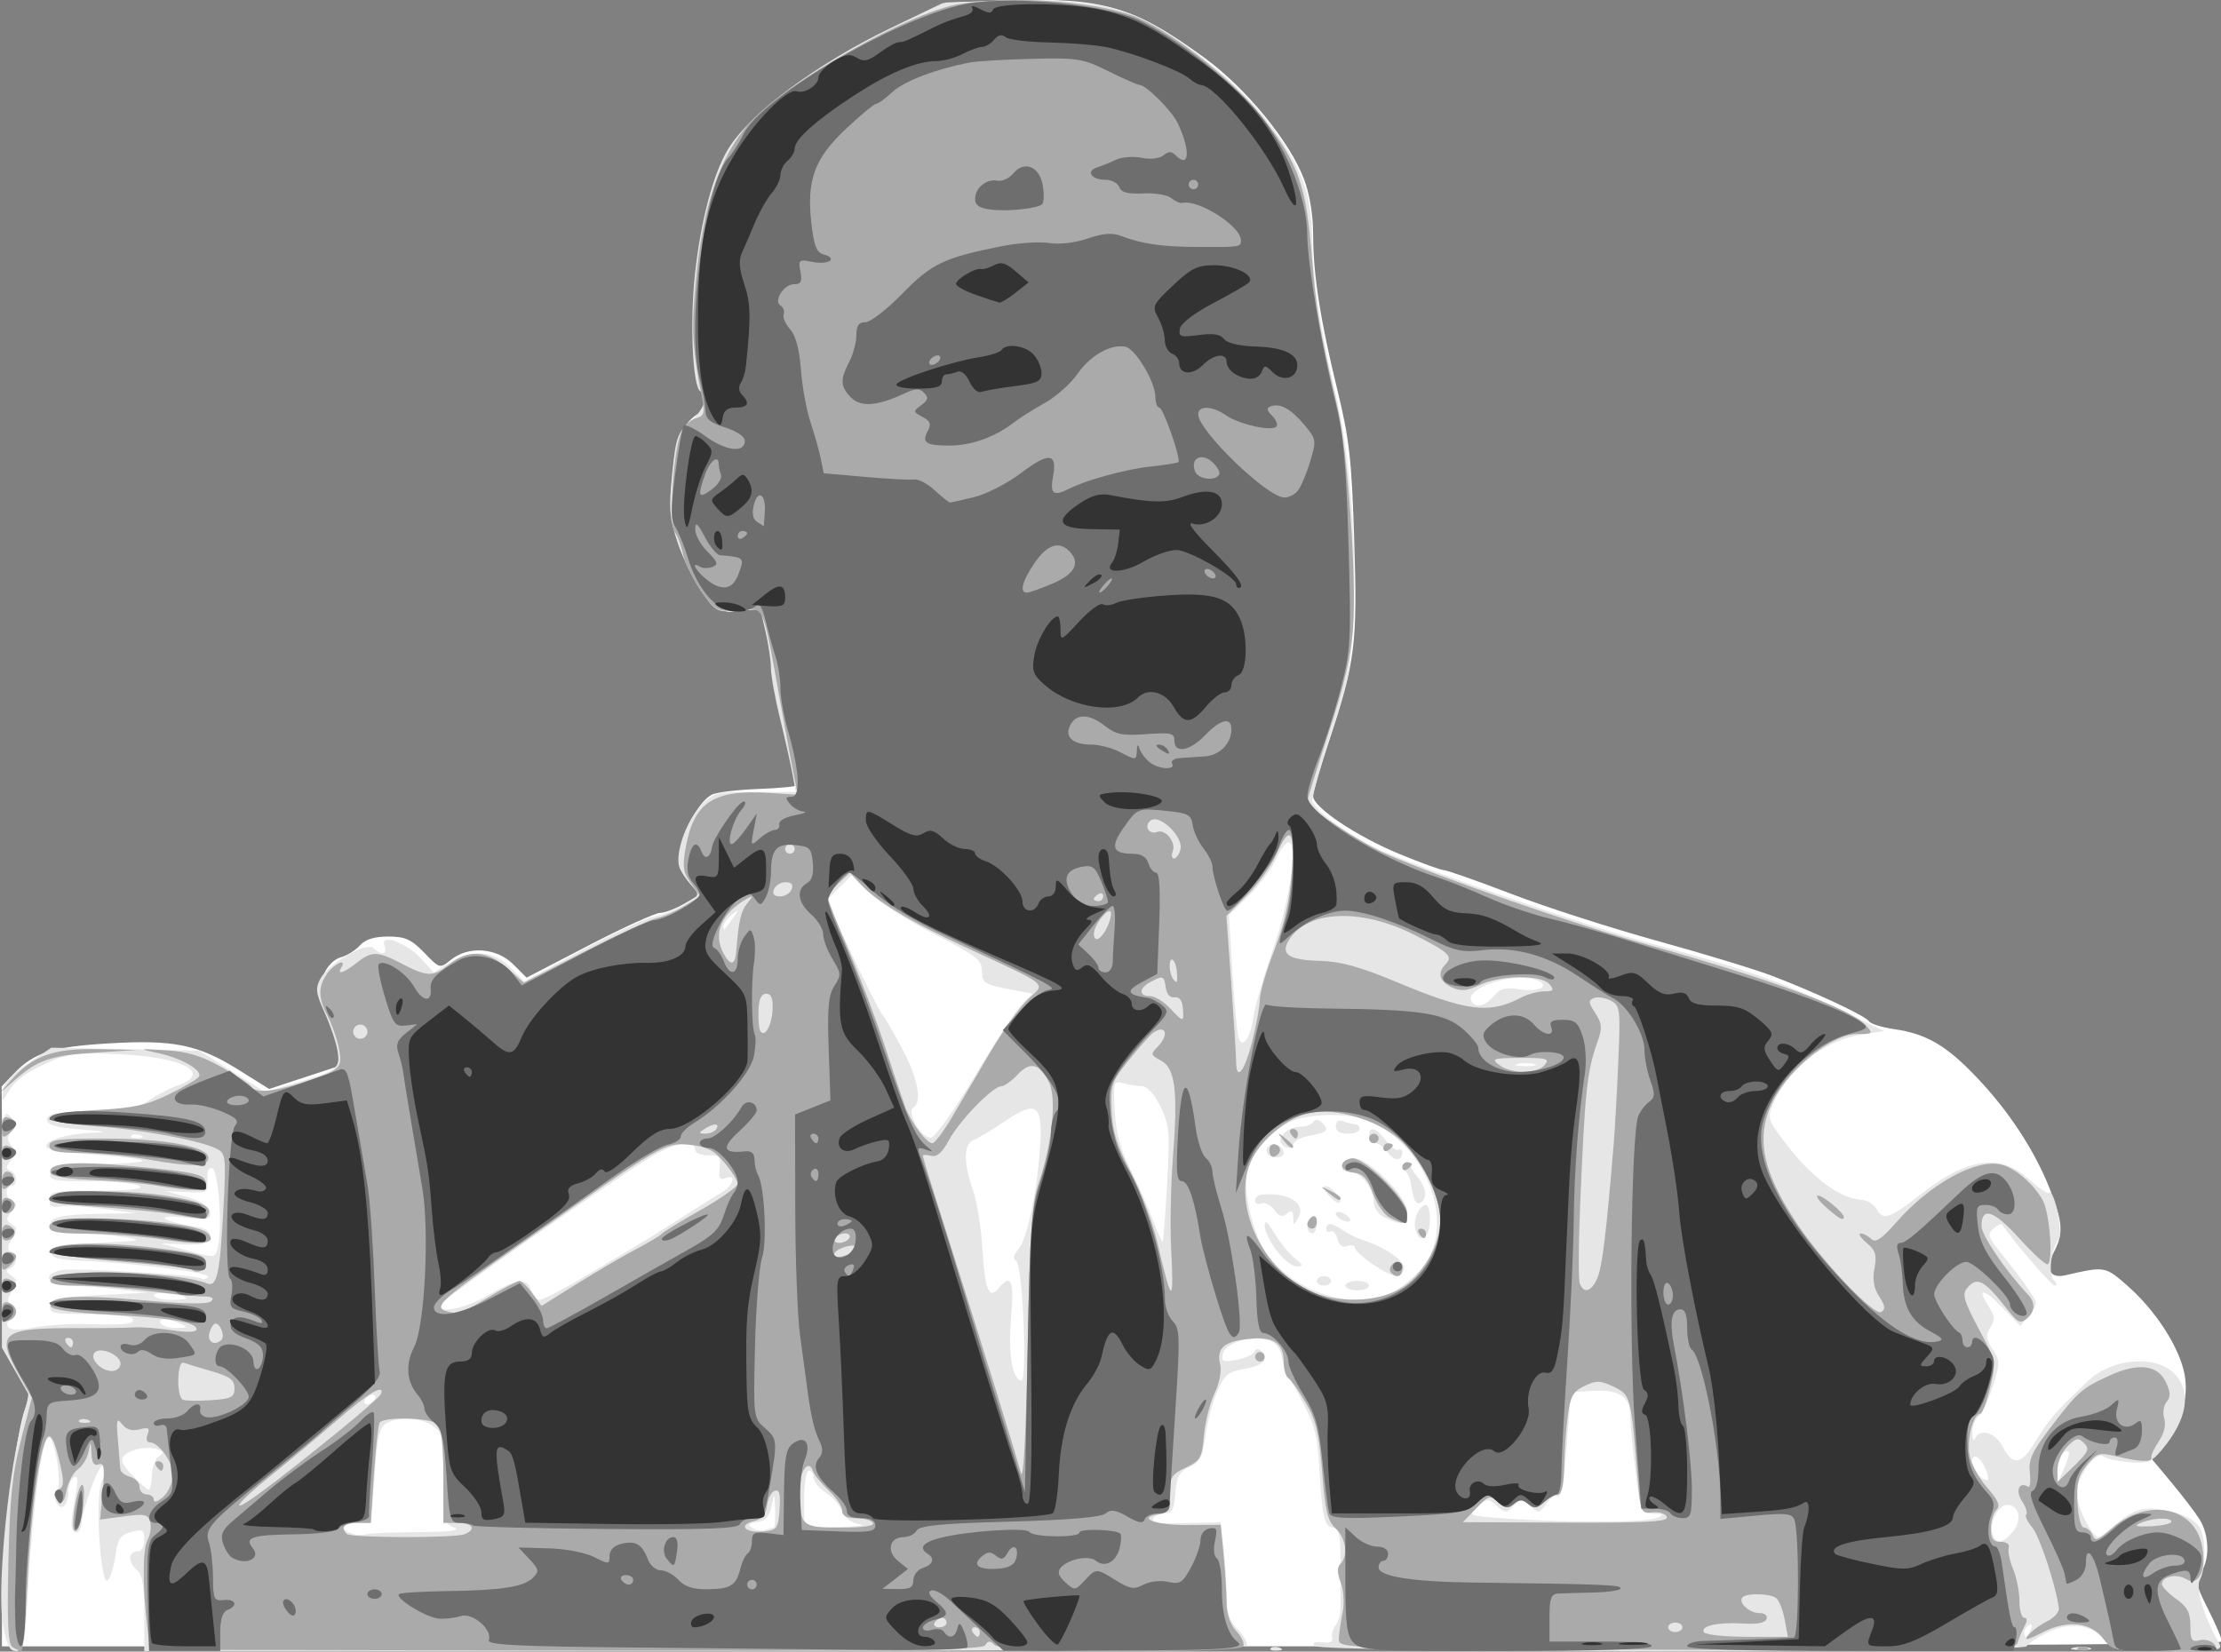 <?xml version="1.0" encoding="UTF-8" standalone="no"?>
<!-- Created with Inkscape (http://www.inkscape.org/) -->

<svg
   xmlns:dc="http://purl.org/dc/elements/1.1/"
   xmlns:cc="http://creativecommons.org/ns#"
   xmlns:rdf="http://www.w3.org/1999/02/22-rdf-syntax-ns#"
   xmlns:svg="http://www.w3.org/2000/svg"
   xmlns="http://www.w3.org/2000/svg"
   version="1.1"
   width="486.566"
   height="361.913"
   id="svg5759">
  <rect width="100%" height="100%" fill="#808080" stroke="none"/>
  <defs
     id="defs5761" />
  <g
     transform="translate(-56.717,-202.834)"
     id="layer1">
    <g
       transform="matrix(1.25,0,0,-1.25,-265.053,165.611)"
       id="g5748">
      <g
         transform="matrix(1.037,0,0,1.037,-108.956,-92.747)"
         id="g5740"
         style="fill:#ffffff">
        <path
           d="m 353.642,-209 c 0.017,8.762 2.352,27.532 3.944,31.706 1.009,2.645 0.537,4.691 -1.866,8.094 -1.612,2.283 -1.706,3.472 -1.92,24.33 l -0.225,21.93 2.14,2.233 c 3.353,3.5 6.446,4.477 15.973,5.046 10.937,0.654 15.087,-0.192 21.919,-4.466 l 5.181,-3.241 6.019,1.982 6.019,1.982 -0.255,3.067 c -0.14,1.687 -0.978,4.653 -1.86,6.591 -1.359,2.984 -1.458,3.879 -0.644,5.845 0.534,1.289 1.78,2.527 2.801,2.783 1.012,0.254 2.462,1.149 3.223,1.99 0.952,1.052 2.453,1.528 4.82,1.528 2.859,0 3.883,-0.458 6.083,-2.724 2.645,-2.723 2.646,-2.723 4.527,-1.2 2.932,2.374 7.719,2.032 10.502,-0.751 l 2.274,-2.274 10.542,5.474 c 5.798,3.011 11.206,5.474 12.018,5.474 0.812,0 2.758,0.756 4.325,1.681 l 2.849,1.681 -2.066,2.456 c -1.709,2.031 -1.975,2.951 -1.536,5.319 0.63,3.398 3.18,7.784 5.135,8.83 0.768,0.411 4.335,0.853 7.929,0.983 3.593,0.13 6.53,0.419 6.526,0.643 -0.004,0.224 -0.904,4.361 -2,9.193 -1.096,4.832 -1.993,9.755 -1.993,10.939 0,1.184 -0.409,3.924 -0.908,6.087 l -0.908,3.934 -3.255,-0.595 c -3.032,-0.554 -3.431,-0.403 -5.826,2.211 -3.44,3.756 -6.275,11.496 -6.088,16.621 0.366,10.016 1.254,12.745 4.788,14.723 1.093,0.612 1.166,1.088 0.418,2.73 -3.475,7.626 -0.985,31.96 4.194,40.992 3.921,6.839 14.45,14.817 28.254,21.412 l 8.477,4.049 10.249,0.356 c 16.194,0.562 21.547,-0.995 33.509,-9.747 6.971,-5.1 14.331,-14.077 16.74,-20.417 0.967,-2.544 1.557,-6.082 1.557,-9.335 0,-6.784 1.191,-14.441 4.098,-26.345 2.026,-8.296 2.413,-11.733 2.846,-25.303 0.562,-17.58 0.179,-20.672 -4.19,-33.867 -1.515,-4.576 -2.755,-8.854 -2.755,-9.507 0,-1.865 7.356,-6.791 14.595,-9.773 3.633,-1.496 7.023,-2.727 7.535,-2.735 0.512,-0.008 5.681,-1.831 11.487,-4.051 5.806,-2.22 16.91,-5.79 24.674,-7.933 7.765,-2.143 16.455,-4.792 19.313,-5.886 7.42,-2.842 15.796,-6.774 16.355,-7.678 0.263,-0.425 2.179,-1.021 4.259,-1.324 5.444,-0.794 8.777,-2.739 13.896,-8.108 5.454,-5.721 9.861,-12.447 12.4,-18.925 2.183,-5.569 2.319,-7.489 0.749,-10.516 -1.557,-3.001 -0.799,-4.664 1.85,-4.058 6.777,1.549 6.731,1.557 10.6,-1.848 4.726,-4.16 8.726,-10.389 9.569,-14.902 0.767,-4.104 -0.609,-8.288 -3.86,-11.735 l -2.029,-2.152 3.548,-4.248 c 1.951,-2.337 4.158,-5.226 4.903,-6.42 1.639,-2.627 1.72,-6.88 0.169,-8.928 -1.008,-1.331 -0.87,-2.026 1.225,-6.177 1.299,-2.573 2.361,-5.048 2.361,-5.5 0,-0.561 -59.599,-0.823 -187.6,-0.823 l -187.6,0 0.017,8.6 z"
           id="path5742"
           style="fill:#ffffff;fill-opacity:1" />
      </g>
      <g
         transform="matrix(1.04,0,0,1.04,-392.046,24.817)"
         id="g5636">
        <path
           d="m 624.961,-326.2 c -0.946,5.451 0.685,23.6 2.948,32.801 l 1.427,5.801 -2.268,3.971 -2.268,3.971 0,20.2 c 0,18.841 0.09,20.11 1.331,18.868 1.1,-1.1 1.152,-1.547 0.302,-2.571 -0.823,-0.991 -0.829,-1.481 -0.033,-2.44 0.799,-0.962 0.779,-1.463 -0.102,-2.53 -0.856,-1.037 -0.878,-1.404 -0.098,-1.667 1.186,-0.399 1.355,-2.603 0.2,-2.603 -1.155,0 -0.986,-2.204 0.2,-2.603 0.77,-0.259 0.736,-0.656 -0.149,-1.728 -0.998,-1.209 -0.998,-1.485 0,-2.106 0.984,-0.612 0.99,-0.97 0.04,-2.503 -0.788,-1.27 -0.846,-1.876 -0.2,-2.091 1.22,-0.407 1.158,-2.335 -0.091,-2.842 -0.752,-0.305 -0.703,-0.613 0.2,-1.242 1.035,-0.721 1.047,-1.083 0.091,-2.625 -0.788,-1.27 -0.846,-1.876 -0.2,-2.091 1.194,-0.398 1.171,-2.349 -0.033,-2.75 -0.518,-0.173 -0.705,-0.697 -0.415,-1.166 0.356,-0.577 1.76,-0.619 4.342,-0.13 2.098,0.397 5.975,0.662 8.615,0.588 6.929,-0.194 8.557,-0.013 8,0.889 -0.272,0.44 -3.56,0.8 -7.306,0.8 -6.055,0 -6.782,0.155 -6.544,1.4 0.227,1.189 1.472,1.46 8.259,1.8 l 7.992,0.4 -5.117,0.6 c -2.815,0.33 -6.505,0.6 -8.2,0.6 -3.556,0 -4.359,1.97 -1.059,2.6 2.321,0.444 22.536,-0.757 23.576,-1.4 0.379,-0.234 0.89,-0.103 1.134,0.292 0.433,0.701 -13.141,2.395 -21.934,2.736 -3.302,0.128 -4.4,0.471 -4.4,1.371 0,0.96 1.6,1.28 8,1.6 7.256,0.363 7.636,0.456 4.088,1 -2.151,0.33 -5.841,0.6 -8.2,0.6 -3.132,0 -4.288,0.3 -4.288,1.114 0,1.622 1.787,2.073 8.665,2.187 l 6.135,0.101 -5.6,0.735 c -3.08,0.404 -6.41,0.589 -7.4,0.41 -1.339,-0.242 -1.8,0.056 -1.8,1.164 0,1.354 0.741,1.49 8.2,1.501 5.59,0.008 7.818,0.259 7,0.788 -0.66,0.427 -4.376,0.781 -8.259,0.788 -6.289,0.011 -7.029,0.165 -6.786,1.412 0.235,1.206 1.297,1.41 7.667,1.475 4.067,0.041 7.6,0.28 7.851,0.531 0.251,0.251 -3.181,0.714 -7.626,1.029 -4.445,0.315 -8.276,0.887 -8.513,1.27 -0.633,1.025 3.222,2.274 7.517,2.435 3.045,0.115 2.697,0.227 -1.852,0.6 -4.241,0.347 -5.6,0.75 -5.6,1.659 0,0.965 1.472,1.245 7.521,1.432 5.983,0.184 7.98,0.558 9.765,1.829 1.234,0.879 3.34,1.98 4.679,2.447 6.079,2.119 0.961,4.841 -9.965,5.3 -6.815,0.286 -8.533,0.093 -11.6,-1.3 -4.154,-1.887 -5.732,-3.07 -7.08,-5.308 -0.911,-1.514 -0.952,-1.492 -0.742,0.4 0.153,1.383 1.445,2.818 4.191,4.653 l 3.969,2.653 12.458,-0.253 12.458,-0.253 5.54,-3.476 5.54,-3.476 4.833,1.413 c 7.471,2.185 7.882,2.492 7.392,5.513 -0.234,1.441 -1.208,4.338 -2.165,6.439 -1.484,3.258 -1.591,4.097 -0.729,5.708 1.41,2.634 7.817,6.317 8.975,5.159 1.309,-1.309 2.402,-1.065 1.837,0.409 -0.824,2.148 3.584,0.622 6.109,-2.114 l 2.186,-2.368 2.614,1.594 c 3.855,2.35 7.453,2.084 10.298,-0.761 l 2.361,-2.361 9.62,5.19 c 5.291,2.854 10.765,5.419 12.165,5.699 1.4,0.28 3.74,1.214 5.2,2.075 2.636,1.555 2.644,1.578 1.132,3.263 -0.838,0.933 -1.729,2.284 -1.981,3.002 -0.772,2.201 1.039,7.559 3.447,10.195 2.221,2.431 2.472,2.499 9.217,2.499 l 6.934,0 -0.541,3 c -0.298,1.65 -1.238,5.839 -2.089,9.31 -0.851,3.47 -1.548,7.313 -1.548,8.539 0,1.226 -0.401,3.967 -0.89,6.09 l -0.89,3.861 -3.727,-0.265 c -3.597,-0.256 -3.813,-0.144 -6.165,3.2 -1.341,1.906 -3.161,5.634 -4.046,8.285 -1.387,4.156 -1.515,5.754 -0.928,11.6 0.615,6.123 0.911,6.979 3.063,8.838 2.335,2.017 3.068,4.224 1.688,5.077 -1.305,0.807 -1.796,11.573 -0.903,19.825 0.97,8.972 3.117,17.025 5.616,21.07 3.737,6.047 14.951,14.375 27.442,20.381 l 8.66,4.164 9.782,0.422 c 10.972,0.474 18.922,-0.568 24.015,-3.146 7.639,-3.867 16.379,-11.073 21.214,-17.489 5.483,-7.277 7.261,-12.137 7.282,-19.907 0.016,-5.962 1.504,-15.671 3.933,-25.655 2.275,-9.353 3.5,-23.958 3.051,-36.385 -0.344,-9.503 -0.666,-11.3 -3.687,-20.522 -1.821,-5.559 -3.304,-10.779 -3.296,-11.6 0.015,-1.55 5.895,-5.91 11.355,-8.421 6.74,-3.1 35.353,-13.019 45.03,-15.611 15.795,-4.231 22.408,-6.518 31.6,-10.93 l 8.4,-4.032 -3.798,-0.582 c -6.267,-0.961 -12.493,-5.857 -14.93,-11.74 -1.018,-2.458 -0.927,-2.696 2.885,-7.557 3.955,-5.043 8.718,-8.435 12.014,-8.555 0.975,-0.035 2.16,-0.789 2.634,-1.675 1.003,-1.875 2.25,-1.421 7.595,2.766 7.658,5.999 13.128,6.751 17.879,2.459 1.696,-1.532 3.267,-2.602 3.492,-2.377 0.842,0.842 2.448,-6.809 1.644,-7.832 -1.305,-1.662 -1.804,-5.896 -0.812,-6.889 0.504,-0.504 0.575,-0.915 0.157,-0.914 -0.567,0.002 -6.478,6.849 -8.902,10.311 -0.121,0.173 -0.773,-0.145 -1.449,-0.706 -1.082,-0.898 -0.911,-1.415 1.425,-4.314 1.46,-1.812 3.442,-4.427 4.405,-5.811 1.729,-2.485 1.732,-2.541 0.229,-4.398 l -1.523,-1.881 -2.958,3.046 c -3.224,3.319 -4.489,3.469 -2.403,0.285 1.077,-1.644 1.135,-2.287 0.32,-3.591 -0.817,-1.308 -0.752,-1.954 0.369,-3.664 1.273,-1.943 1.275,-2.346 0.034,-6.278 -0.73,-2.311 -1.817,-4.602 -2.417,-5.09 -0.6,-0.489 -1.062,-1.749 -1.027,-2.8 0.035,-1.051 0.245,-1.462 0.467,-0.912 0.746,1.849 3.402,1.053 4.67,-1.4 1.649,-3.188 3.086,-3.026 5.309,0.6 2.586,4.217 3.172,4.898 9.091,10.572 3.903,3.742 11.31,4.391 14.436,1.264 3.056,-3.056 2.308,-7.777 -2.049,-12.933 -1.789,-2.117 -2.412,-2.346 -5.6,-2.061 -1.973,0.177 -3.903,0.618 -4.288,0.98 -1.102,1.036 -4.499,-3.603 -4.496,-6.139 0.003,-2.178 2.612,-7.485 3.68,-7.485 0.278,0 1.736,1.08 3.24,2.4 1.862,1.635 3.579,2.4 5.386,2.4 3.668,0 7.573,-1.483 8.508,-3.232 1.014,-1.895 1.006,-6.856 -0.014,-8.762 -0.759,-1.417 0.71,-6.281 3.203,-10.606 0.749,-1.299 0.138,-1.4 -8.485,-1.4 -8.837,0 -9.365,0.093 -10.792,1.907 -2.032,2.584 -5.979,3.075 -9.676,1.206 -1.62,-0.819 -3.171,-1.855 -3.447,-2.301 -0.724,-1.172 -119.322,-1.119 -120.047,0.054 -0.339,0.549 0.155,0.768 1.353,0.6 1.26,-0.177 1.812,0.095 1.659,0.819 -0.125,0.596 0.144,1.533 0.599,2.081 0.455,0.548 0.822,1.86 0.816,2.916 -0.006,1.056 -0.008,4.529 -0.006,7.719 0.005,4.489 -0.252,5.8 -1.134,5.8 -1.543,0 -1.942,1.612 -2.404,9.71 -0.384,6.743 -0.762,7.903 -5.044,15.49 -0.497,0.88 -1.11,2.585 -1.364,3.788 -0.312,1.482 -1.119,2.353 -2.502,2.7 -2.889,0.725 -7.065,-0.646 -7.409,-2.433 -0.249,-1.291 0.068,-1.417 2.394,-0.954 1.475,0.294 2.802,0.888 2.949,1.321 0.368,1.08 1.732,0.135 1.732,-1.2 0,-0.644 -1.33,-1.307 -3.282,-1.637 -2.885,-0.487 -3.456,-0.956 -4.721,-3.87 -0.791,-1.824 -1.688,-5.202 -1.992,-7.508 -0.459,-3.478 -0.915,-4.364 -2.679,-5.206 -1.731,-0.826 -2.172,-1.645 -2.372,-4.408 -0.196,-2.704 -0.552,-3.394 -1.753,-3.394 -1.956,0 -2.95,-1.579 -1.048,-1.666 0.796,-0.036 3.464,-0.013 5.93,0.052 l 4.482,0.117 0.511,-4.252 c 0.281,-2.338 0.514,-5.978 0.518,-8.088 0.006,-2.931 0.441,-4.271 1.848,-5.677 1.012,-1.012 1.704,-2.25 1.538,-2.751 -0.224,-0.672 -24.49,-0.914 -93.041,-0.926 l -92.737,-0.016 0,6.305 c 0,4.629 -0.319,6.57 -1.2,7.301 -0.66,0.548 -1.2,1.492 -1.2,2.098 0,0.606 0.54,1.102 1.2,1.102 0.735,0 1.2,0.748 1.2,1.931 0,1.715 -0.246,1.865 -2.2,1.344 -1.846,-0.493 -2.273,-1.128 -2.656,-3.947 -0.251,-1.848 -0.83,-3.734 -1.287,-4.191 -1.206,-1.206 -2.189,13.487 -1.094,16.365 1.006,2.646 1.023,2.898 0.195,2.898 -0.737,0 -3.163,-6.618 -3.519,-9.6 -0.131,-1.1 -0.599,-1.82 -1.039,-1.6 -0.887,0.444 -0.884,1.19 0.022,6.323 0.456,2.584 0.376,3.371 -0.3,2.953 C 636.415,-301.838 636,-302.952 636,-304 c 0,-1.048 -0.363,-2.13 -0.806,-2.403 -1.08,-0.667 -2.013,1.905 -1.043,2.875 0.833,0.833 -0.453,8.728 -1.423,8.728 -1.197,0 -2.769,-11.696 -3.577,-26.6 -0.452,-8.334 -0.673,-9.4 -1.951,-9.4 -1.129,0 -1.615,0.997 -2.24,4.6 z m 341.745,-0.958 c 0.273,0.712 0.139,1.033 -0.314,0.753 -0.435,-0.269 -0.791,-0.828 -0.791,-1.242 0,-1.151 0.573,-0.897 1.105,0.489 z m -3.159,16.299 c 1.667,1.842 1.378,4.337 -0.547,4.707 -1.611,0.31 -3.464,-3.083 -2.73,-4.997 0.638,-1.662 1.587,-1.578 3.276,0.289 z m -268.481,0.11 c 5.447,0.036 7.202,0.265 5.935,0.774 -1.689,0.679 -1.8,1.19 -1.8,8.304 0,6.926 -0.153,7.688 -1.778,8.826 -2.014,1.411 -5.617,1.625 -7.787,0.464 -1.197,-0.641 -1.563,-2.224 -2.034,-8.8 l -0.574,-8.019 -2.314,0 c -1.273,0 -2.314,-0.334 -2.314,-0.741 0,-0.883 2.362,-1.594 3.865,-1.164 0.586,0.168 4.546,0.328 8.8,0.356 z M 754.865,-310 c 0.184,0 0.292,1.35 0.24,3 -0.092,2.904 -0.111,2.923 -0.605,0.6 -0.37,-1.741 -1.039,-2.475 -2.435,-2.673 -1.482,-0.21 -1.665,-0.438 -0.795,-0.992 0.621,-0.395 1.609,-0.543 2.195,-0.327 0.586,0.215 1.216,0.392 1.4,0.392 z m 14.493,0.577 c -1.399,0.21 -2.499,1.015 -2.927,2.14 -0.377,0.992 -1.618,2.414 -2.758,3.161 -1.14,0.747 -2.073,1.89 -2.073,2.54 0,0.65 -0.36,1.182 -0.8,1.182 -0.444,0 -0.8,-2.133 -0.8,-4.8 l 0,-4.8 5.8,0.12 c 3.19,0.066 4.791,0.272 3.558,0.457 z M 903.6,-308.4 c 1.443,0.62 1.394,0.693 -0.495,0.744 -2.027,0.054 -2.125,0.287 -3,7.11 -0.498,3.88 -0.905,8.187 -0.905,9.572 0,3.137 -2.007,4.354 -6.631,4.018 l -3.369,-0.245 -0.687,-8.993 c -0.416,-5.451 -0.993,-8.804 -1.464,-8.513 -0.427,0.264 -1.325,-0.302 -1.994,-1.257 -1.146,-1.636 -1.304,-1.659 -2.701,-0.394 -1.384,1.252 -1.574,1.253 -2.814,0.013 -1.24,-1.24 -1.432,-1.238 -2.835,0.032 -1.42,1.285 -1.6,1.276 -3.196,-0.162 -1.682,-1.516 -1.657,-1.526 4.6,-1.977 10.039,-0.723 23.75,-0.695 25.491,0.053 z m -253.511,7.286 c 0.049,1.365 0.579,2.785 1.178,3.155 0.897,0.555 0.876,0.754 -0.121,1.136 -1.661,0.637 -4.573,0.116 -5.712,-1.023 -0.725,-0.725 -0.41,-1.501 1.361,-3.349 1.267,-1.323 2.507,-2.404 2.755,-2.403 0.248,8e-4 0.491,1.119 0.54,2.484 z M 959.054,-300 c -0.972,2.134 -2.254,2.68 -2.254,0.96 0,-1.144 1.56,-2.96 2.543,-2.96 0.343,0 0.213,0.9 -0.288,2 z m 14.085,2.68 c -0.696,0.835 -1.935,-1.07 -1.904,-2.927 l 0.036,-2.153 1.05,2.4 c 0.578,1.32 0.945,2.526 0.817,2.68 z M 687.6,-288.4 c 0.272,0.44 0.134,0.8 -0.306,0.8 -0.44,0 -1.022,-0.36 -1.294,-0.8 -0.272,-0.44 -0.134,-0.8 0.306,-0.8 0.44,0 1.022,0.36 1.294,0.8 z m 109.377,13 c -0.228,5.672 -0.756,10.032 -1.254,10.351 -0.579,0.371 -0.449,1.024 0.397,2 1.441,1.662 3.094,9.441 3.633,17.1 0.51,7.253 -0.585,8.096 -5.847,4.505 -2.148,-1.466 -4.535,-2.899 -5.305,-3.186 -1.748,-0.65 -1.803,-3.746 -0.152,-8.487 0.673,-1.934 1.394,-6.422 1.602,-9.974 0.404,-6.894 1.081,-8.522 2.722,-6.544 2.122,2.556 2.641,1.311 2.09,-5.006 -0.528,-6.048 0.243,-10.56 1.803,-10.56 0.39,0 0.529,4.378 0.311,9.8 z M 654.8,-275.6 c -2.223,0.955 -3.79,0.955 -3.2,0 0.272,-0.44 1.463,-0.775 2.647,-0.744 1.922,0.05 1.981,0.13 0.553,0.744 z m 52,4.8 c 4.705,2.791 6.505,2.991 7.2,0.8 0.279,-0.88 0.936,-1.6 1.46,-1.6 0.524,0 4.01,1.825 7.746,4.055 3.736,2.23 7.827,4.66 9.089,5.4 1.263,0.74 4.536,2.785 7.274,4.545 2.738,1.76 5.644,3.586 6.457,4.057 1.965,1.139 2.667,3.18 0.855,2.485 -1.076,-0.413 -1.293,-0.086 -1.109,1.673 0.2,1.912 -0.047,2.182 -1.972,2.154 -1.279,-0.018 -2.2,0.4 -2.2,1 0,1.816 -3.546,1.109 -7.868,-1.568 -7.348,-4.552 -35.29,-24.176 -35.311,-24.8 -0.049,-1.408 4.684,-0.392 8.379,1.8 z m -50.867,-0.515 c -0.9,0.77 -5.533,1.184 -5.533,0.495 0,-0.429 1.32,-0.78 2.933,-0.78 1.613,0 2.783,0.128 2.6,0.285 z m 202.215,0.566 c 2.88,1.088 6.588,4.577 7.599,7.149 3.035,7.724 -1.885,18.228 -10.321,22.038 -3.241,1.464 -9.871,1.499 -13.289,0.071 -3.054,-1.276 -6.716,-5.351 -7.455,-8.295 -0.849,-3.382 0.998,-11.101 3.414,-14.267 4.678,-6.133 13.63,-9.122 20.053,-6.695 z m -6.948,1.549 c 0,0.44 0.9,0.8 2,0.8 1.1,0 2,-0.36 2,-0.8 0,-0.44 -0.9,-0.8 -2,-0.8 -1.1,0 -2,0.36 -2,0.8 z m -4.8,0.8 c 0,0.44 0.54,0.8 1.2,0.8 0.66,0 1.2,-0.36 1.2,-0.8 0,-0.44 -0.54,-0.8 -1.2,-0.8 -0.66,0 -1.2,0.36 -1.2,0.8 z m 9.386,2.829 c -1.642,1.116 -2.986,2.365 -2.986,2.775 0,0.41 -0.561,0.531 -1.248,0.267 -0.832,-0.319 -1.395,0.086 -1.691,1.216 -0.244,0.932 -0.762,1.498 -1.152,1.257 -0.39,-0.241 -0.709,-0.057 -0.709,0.409 0,1.146 0.929,1.065 2.822,-0.245 0.868,-0.601 2.432,-1.359 3.477,-1.685 3.688,-1.152 7.223,-3.697 6.77,-4.875 -0.629,-1.639 -1.882,-1.43 -5.284,0.881 z m -16.145,2.247 c -1.122,1.472 -2.039,3.362 -2.038,4.2 0.002,1.095 0.474,0.735 1.675,-1.276 0.92,-1.54 2.448,-3.422 3.397,-4.182 1.449,-1.161 1.508,-1.385 0.366,-1.4 -0.748,-0.01 -2.278,1.186 -3.4,2.658 z m 23.357,3.611 c -0.429,1.64 0.664,4.114 1.817,4.114 0.405,0 0.689,-1.26 0.631,-2.8 -0.112,-2.974 -1.78,-3.869 -2.448,-1.314 z m -18.198,0.466 c 0,0.634 0.36,1.375 0.8,1.647 0.44,0.272 0.8,-0.247 0.8,-1.153 0,-0.906 -0.36,-1.647 -0.8,-1.647 -0.44,0 -0.8,0.519 -0.8,1.153 z m -2.376,1.545 c -0.019,1.141 -0.273,1.291 -1.07,0.63 -0.78,-0.647 -1.319,-0.487 -2.124,0.629 -0.593,0.823 -1.563,1.311 -2.155,1.084 -0.592,-0.227 -1.076,-0.014 -1.076,0.473 0,0.487 0.45,0.936 1,0.999 4.561,0.516 7.704,-1.44 6.27,-3.902 -0.772,-1.327 -0.823,-1.321 -0.846,0.087 z M 850.4,-258 c -0.635,0.392 -0.974,0.893 -0.754,1.113 0.22,0.22 0.919,0.079 1.554,-0.313 0.635,-0.392 0.974,-0.893 0.754,-1.113 -0.22,-0.22 -0.919,-0.079 -1.554,0.313 z m 7.4,0.288 c -0.99,0.49 -1.8,1.626 -1.8,2.524 0,2.37 -2.233,5.188 -4.112,5.188 -2.055,0 -1.531,1.915 0.611,2.234 2.334,0.347 9.101,-6.311 9.101,-8.955 0,-2.217 -0.867,-2.444 -3.8,-0.991 z m -9.396,3.707 c -0.799,0.883 -1.081,1.605 -0.626,1.605 1.007,0 3.002,-2.287 2.464,-2.824 -0.212,-0.212 -1.039,0.337 -1.838,1.219 z m 14.428,-0.646 c -0.196,0.578 -0.463,1.771 -0.594,2.651 -0.131,0.88 -0.588,1.85 -1.015,2.157 -0.429,0.308 -0.47,0.844 -0.09,1.2 0.377,0.354 0.849,0.187 1.048,-0.371 0.199,-0.558 0.78,-1.458 1.29,-2 0.511,-0.542 1.028,-1.589 1.15,-2.325 0.27,-1.635 -1.291,-2.779 -1.789,-1.311 z m -4.463,7.894 c -0.617,0.856 -1.583,1.557 -2.146,1.557 -0.563,0 -1.023,0.54 -1.023,1.2 0,1.773 1.18,1.46 2.842,-0.752 0.806,-1.074 1.757,-1.772 2.112,-1.553 0.355,0.22 0.646,0.039 0.646,-0.401 0,-1.559 -1.324,-1.587 -2.431,-0.052 z m -20.335,-0.098 c -0.253,0.41 -0.094,0.971 0.353,1.247 0.955,0.59 2.413,-0.159 2.413,-1.239 0,-0.973 -2.165,-0.98 -2.766,-0.008 z m 2.362,1.661 c -0.688,1.113 1.265,2.8 3.204,2.766 0.88,-0.015 1.855,0.342 2.167,0.793 0.376,0.545 0.896,0.492 1.547,-0.159 1.228,-1.228 0.859,-1.599 -2.125,-2.14 -1.307,-0.237 -2.499,-0.799 -2.649,-1.249 -0.349,-1.047 -1.5,-1.053 -2.143,-0.012 z m 9.204,2.879 c 0,0.844 0.435,1.119 1.265,0.8 0.696,-0.267 1.596,-0.486 2,-0.486 0.404,0 0.735,-0.36 0.735,-0.8 0,-0.44 -0.9,-0.8 -2,-0.8 -1.304,0 -2,0.448 -2,1.286 z m -188.375,-20.269 c 0.782,3.114 0.056,12.829 -0.983,13.172 -0.614,0.203 -0.901,-0.492 -0.8,-1.936 0.153,-2.181 0.043,-2.248 -3.442,-2.093 l -3.6,0.16 3.596,-0.997 c 2.356,-0.653 3.694,-1.502 3.878,-2.462 0.256,-1.328 -0.154,-1.419 -4.396,-0.973 -5.088,0.535 -3.897,-0.588 1.572,-1.481 2.301,-0.376 2.983,-0.831 2.778,-1.853 -0.217,-1.08 -1.079,-1.324 -4.25,-1.206 l -3.978,0.148 4,-1.071 c 5.364,-1.437 5.11,-1.464 5.625,0.592 z M 821.164,-252 c 0.489,8.747 0.389,9.902 -1.132,13 -0.996,2.029 -2.227,3.404 -3.051,3.411 -0.76,0.006 -2.177,0.224 -3.149,0.485 -1.709,0.458 -1.758,0.303 -1.488,-4.66 0.201,-3.679 0.952,-6.48 2.651,-9.885 1.304,-2.613 3.015,-6.469 3.803,-8.569 0.788,-2.1 1.522,-3.72 1.631,-3.6 0.109,0.12 0.44,4.538 0.735,9.818 z M 648.15,-243.854 c -0.578,0.231 -1.268,0.203 -1.533,-0.063 -0.266,-0.266 0.207,-0.455 1.05,-0.42 0.932,0.038 1.122,0.228 0.483,0.483 z m 140.691,10.118 c 3.37,5.643 6.912,11.041 7.871,11.997 l 1.744,1.738 -4.228,0.821 c -3.843,0.746 -4.231,1.018 -4.264,2.982 -0.032,1.921 -0.92,2.611 -8,6.214 -4.38,2.229 -9.318,5.375 -10.974,6.99 l -3.01,2.937 -2.103,-2.103 -2.103,-2.103 4.24,-9.069 c 2.332,-4.988 4.677,-9.609 5.212,-10.269 0.535,-0.66 2.097,-3.36 3.471,-6 2.507,-4.816 3.194,-8.678 1.706,-9.598 -1.26,-0.779 1.454,-5.347 3,-5.049 0.721,0.139 4.068,4.869 7.438,10.512 z m 94.159,1.887 c -0.77,0.201 -2.03,0.201 -2.8,0 -0.77,-0.201 -0.14,-0.366 1.4,-0.366 1.54,0 2.17,0.165 1.4,0.366 z m -47.294,7.918 c 0.246,1.722 1.662,6.63 3.146,10.907 2.819,8.123 4.342,17.639 2.959,18.493 -0.433,0.268 -1.415,-0.905 -2.183,-2.606 -0.767,-1.701 -2.894,-4.564 -4.725,-6.362 l -3.331,-3.269 0.618,-9.816 c 0.34,-5.399 0.808,-10.326 1.04,-10.95 0.673,-1.807 1.973,0.084 2.476,3.603 z m 40.517,3.54 c 1.113,1.3 1.975,1.514 4.477,1.114 3.555,-0.568 5.38,0.925 2.128,1.741 -4.115,1.033 -11.638,-1.706 -10.361,-3.772 0.72,-1.164 2.306,-0.777 3.756,0.916 z M 748.026,-207.2 c 1.086,1.48 1.069,1.518 -0.226,0.502 -0.77,-0.604 -1.4,-1.474 -1.4,-1.933 0,-0.459 0.102,-0.685 0.226,-0.502 0.124,0.183 0.754,1.053 1.4,1.933 z m 90.59,-123.117 c 0.266,0.266 0.956,0.294 1.533,0.063 0.638,-0.255 0.449,-0.445 -0.483,-0.483 -0.843,-0.035 -1.316,0.154 -1.05,0.42 z m 135.183,0.068 c 0.77,0.201 2.03,0.201 2.8,0 0.77,-0.201 0.14,-0.366 -1.4,-0.366 -1.54,0 -2.17,0.165 -1.4,0.366 z"
           id="path5644"
           style="fill:#e6e6e6;fill-opacity:1" />
        <path
           d="m 626.598,-330.14 c -0.757,0.481 -0.93,3.944 -0.709,14.188 0.234,10.826 0.662,14.988 2.127,20.689 l 1.834,7.137 -2.125,3.78 c -4.06,7.223 -3.071,8.019 9.915,7.978 4.158,-0.013 8.46,0.043 9.56,0.123 1.1,0.081 3.89,-0.135 6.2,-0.48 2.608,-0.389 4.2,-0.333 4.2,0.148 0,1.209 -4.375,1.945 -14.736,2.482 -6.123,0.317 -9.646,0.825 -9.842,1.421 -0.555,1.681 4.388,2.006 15.4,1.013 7.304,-0.659 11.123,-0.715 11.666,-0.172 0.543,0.543 0.071,0.809 -1.44,0.812 -1.236,0.002 -5.308,0.411 -9.048,0.906 -3.74,0.496 -9.08,0.904 -11.867,0.908 -3.695,0.005 -4.977,0.277 -4.735,1.006 0.65,1.962 20.918,1.47 26.419,-0.64 1.639,-0.629 2.125,1.618 2.715,12.549 0.465,8.612 0.389,9.368 -1.015,10.104 -2.738,1.435 -12.571,3.277 -20.547,3.849 -10.173,0.73 -10.017,2.189 0.293,2.742 6.112,0.328 8.402,0.829 12.121,2.652 2.522,1.236 4.783,2.569 5.025,2.961 0.656,1.062 -2.926,3.129 -6.906,3.985 -3.39,0.729 -3.346,0.744 1.35,0.465 3.625,-0.215 6.005,-0.938 9.4,-2.854 2.5,-1.411 4.747,-2.891 4.993,-3.289 0.665,-1.076 3.581,-0.88 8.01,0.54 7.092,2.273 7.37,2.512 6.757,5.807 -0.3,1.611 -1.145,4.081 -1.88,5.489 -1.662,3.188 -1.684,4.985 -0.09,7.262 1.199,1.712 3.364,2.611 2.355,0.978 -0.798,-1.291 0.392,-0.923 2.582,0.8 2.574,2.024 3.504,2.006 7.65,-0.155 4.298,-2.24 5.268,-2.246 8.03,-0.046 3.165,2.521 6.309,2.305 9.693,-0.666 l 2.81,-2.467 10.218,5.24 c 5.62,2.882 11.118,5.425 12.218,5.651 1.1,0.226 3.19,1.145 4.644,2.042 l 2.644,1.631 -1.573,2.21 c -1.35,1.895 -1.469,2.775 -0.839,6.185 1.381,7.471 4.697,9.61 13.986,9.024 l 4.861,-0.307 -0.57,2.829 c -0.313,1.556 -1.382,7.329 -2.376,12.829 -3.067,16.976 -2.543,15.817 -6.976,15.454 -3.693,-0.303 -3.871,-0.214 -6.301,3.151 -1.375,1.904 -2.766,4.707 -3.092,6.229 -0.326,1.522 -0.964,3.227 -1.417,3.79 -0.993,1.232 -0.294,13.149 0.967,16.465 0.474,1.247 1.616,2.464 2.538,2.705 1.454,0.38 1.602,0.82 1.114,3.323 -1.675,8.595 -1.836,11.539 -1.078,19.684 1.19,12.79 3.926,20.912 8.998,26.71 5.951,6.803 26.98,18.737 35.463,20.127 9.319,1.526 24.101,0.351 30.208,-2.401 6.656,-3 16.356,-10.852 21.181,-17.144 5.795,-7.558 7.021,-11.127 8.005,-23.316 0.724,-8.964 1.226,-11.902 4.299,-25.174 1.69,-7.298 3.221,-28.662 2.64,-36.841 -0.356,-5.016 -1.458,-9.81 -4.106,-17.856 -1.991,-6.05 -3.619,-11.325 -3.619,-11.722 0,-1.033 8.9,-6.935 13.394,-8.882 9.343,-4.048 31.791,-11.834 43.806,-15.195 20.94,-5.857 34.357,-10.805 36.891,-13.604 1.303,-1.44 1.243,-1.5 -1.495,-1.5 -4.423,0 -12.183,-6.501 -14.565,-12.204 -2.444,-5.85 -1.103,-11.508 4.781,-20.175 4.333,-6.382 12.769,-15.174 13.894,-14.479 0.751,0.464 0.672,1.079 -0.336,2.616 -0.918,1.401 -1.16,2.844 -0.8,4.763 0.425,2.265 0.19,3.025 -1.327,4.29 -1.014,0.845 -1.465,1.549 -1.003,1.563 0.462,0.015 1.262,-0.395 1.778,-0.911 0.717,-0.717 1.717,-0.053 4.247,2.821 5.751,6.534 13.475,10.765 17.711,9.702 2.298,-0.577 5.389,-3.233 6.937,-5.962 1.16,-2.044 1.815,-10.249 0.866,-10.836 -0.3,-0.185 -2.459,1.777 -4.797,4.361 -4.316,4.769 -6.381,5.439 -6.381,2.071 0,-1.53 4.208,-7.73 7.789,-11.476 1.347,-1.409 1.276,-2.927 -0.194,-4.147 -1.001,-0.831 -1.508,-0.612 -3,1.294 -4.151,5.303 -5.309,5.942 -7.024,3.876 -0.856,-1.031 -0.537,-2.152 1.941,-6.81 2.947,-5.541 2.959,-5.602 1.945,-9.965 -0.561,-2.415 -1.308,-4.39 -1.659,-4.39 -1.181,0 -2.309,-4.361 -1.812,-7.009 0.271,-1.444 1.608,-3.896 2.972,-5.449 1.867,-2.126 2.252,-3.051 1.561,-3.743 -0.505,-0.505 -0.919,-1.927 -0.919,-3.159 0,-1.737 0.375,-2.24 1.667,-2.24 0.98,0 1.528,-0.412 1.329,-1 -0.186,-0.55 0.144,-2.158 0.733,-3.574 0.589,-1.416 1.071,-3.846 1.071,-5.4 0,-1.554 0.363,-2.826 0.807,-2.826 0.52,0 0.541,-0.497 0.058,-1.4 -0.412,-0.77 -0.942,-2.026 -1.178,-2.79 -0.403,-1.306 -3.898,-1.379 -57.436,-1.2 -56.429,0.188 -57.006,0.207 -56.956,1.79 0.028,0.88 0.312,2.864 0.631,4.408 0.334,1.617 0.205,3.793 -0.303,5.13 -0.61,1.603 -0.626,2.579 -0.053,3.152 1.355,1.355 0.948,4.337 -0.815,5.98 -1.346,1.254 -1.758,2.988 -2.264,9.53 -0.506,6.531 -1.013,8.668 -2.764,11.657 -1.18,2.013 -2.501,3.88 -2.936,4.149 -0.435,0.269 -0.791,1.503 -0.791,2.743 0,3.24 -1.738,4.333 -6.105,3.841 -4.051,-0.457 -5.267,-1.624 -4.573,-4.39 0.252,-1.004 -0.184,-3.149 -0.976,-4.807 -0.787,-1.647 -1.587,-4.837 -1.779,-7.089 -0.317,-3.728 -0.591,-4.211 -3.058,-5.387 -2.404,-1.146 -2.71,-1.649 -2.71,-4.449 0,-2.665 -0.281,-3.197 -1.8,-3.413 -3.972,-0.564 -0.642,-1.853 4.7,-1.82 l 5.7,0.036 0.495,-5.236 c 0.272,-2.88 0.497,-6.518 0.5,-8.085 0.003,-1.761 0.632,-3.522 1.647,-4.61 0.902,-0.969 1.421,-2.117 1.153,-2.551 -0.767,-1.241 -40.616,-1.048 -41.867,0.204 -0.791,0.791 -1.121,0.787 -1.62,-0.02 -0.499,-0.807 -14.893,-0.989 -70.687,-0.891 l -70.061,0.122 -0.482,4.098 c -0.803,6.825 -0.761,12.933 0.1,14.47 0.448,0.8 0.638,2.13 0.422,2.956 -0.343,1.312 -0.9,1.434 -4.417,0.967 l -4.025,-0.534 0.441,4.863 c 0.359,3.96 0.233,4.783 -0.678,4.434 -0.785,-0.301 -1.152,0.252 -1.228,1.856 -0.102,2.147 -0.131,2.165 -0.479,0.305 -0.204,-1.089 -1.007,-2.426 -1.785,-2.971 -0.778,-0.545 -1.647,-2.152 -1.931,-3.57 -0.408,-2.04 -0.721,-2.373 -1.499,-1.595 -0.778,0.778 -0.746,1.13 0.153,1.686 0.972,0.601 0.981,1.352 0.059,5.193 -0.722,3.009 -1.342,4.225 -1.881,3.686 -1.294,-1.294 -2.833,-12.362 -3.426,-24.648 -0.303,-6.27 -0.765,-11.394 -1.026,-11.388 -0.262,0.006 -0.926,0.298 -1.477,0.648 z M 789.6,-327.6 c 0,0.44 -0.381,0.8 -0.847,0.8 -0.466,0 -0.625,-0.36 -0.353,-0.8 0.272,-0.44 0.653,-0.8 0.847,-0.8 0.194,0 0.353,0.36 0.353,0.8 z m 135.616,2.198 c -0.309,1.649 -0.979,3.263 -1.489,3.588 -1.156,0.736 -4.88,0.794 -5.586,0.088 -0.837,-0.837 1.103,-2.674 2.824,-2.674 0.91,0 1.421,-0.42 1.216,-1 -0.228,-0.647 -1.593,-0.916 -3.865,-0.763 -4.231,0.285 -7.358,-0.396 -6.701,-1.46 0.264,-0.427 3.559,-0.777 7.322,-0.777 l 6.842,0 -0.562,2.998 z M 908,-326.8 c 0,0.44 -0.54,0.8 -1.2,0.8 -0.66,0 -1.2,-0.36 -1.2,-0.8 0,-0.44 0.54,-0.8 1.2,-0.8 0.66,0 1.2,0.36 1.2,0.8 z M 784,-326 c 0,0.44 -0.339,0.8 -0.753,0.8 -0.414,0 -0.975,-0.36 -1.247,-0.8 -0.272,-0.44 0.067,-0.8 0.753,-0.8 0.686,0 1.247,0.36 1.247,0.8 z m -81.265,14.886 c 2.089,0.802 1.43,1.914 -1.135,1.914 l -2.4,0 0,7.84 c 0,5.031 -0.344,8.184 -0.96,8.8 -1.105,1.105 -9.128,1.312 -9.783,0.253 -0.24,-0.389 -0.676,-4.349 -0.967,-8.8 l -0.53,-8.093 -2.28,0 c -2.188,0 -2.877,-0.736 -1.746,-1.867 0.667,-0.667 18.079,-0.709 19.801,-0.048 z m 53.116,4.198 c 0.186,2.596 -0.017,3.395 -0.8,3.138 -0.578,-0.19 -1.164,-1.306 -1.303,-2.481 -0.176,-1.484 -0.845,-2.285 -2.194,-2.624 -2.722,-0.683 -1.534,-2.058 1.522,-1.762 2.364,0.229 2.541,0.467 2.775,3.728 z M 771.6,-309.2 c -0.272,0.44 -1.553,0.8 -2.847,0.8 -1.623,0 -2.353,0.397 -2.353,1.279 0,0.703 -1.021,2.233 -2.268,3.4 -1.247,1.167 -2.439,2.635 -2.647,3.263 -0.697,2.099 -2.285,0.013 -2.274,-2.989 0.023,-6.295 0.296,-6.553 6.93,-6.553 3.766,0 5.772,0.294 5.459,0.8 z m 133.786,0.99 c -0.195,0.556 -1.275,0.912 -2.4,0.791 -2.001,-0.214 -2.057,-0.083 -2.549,6 -1.1,13.597 -1.155,13.806 -4.01,15.168 -2.255,1.075 -2.921,1.094 -4.918,0.139 -1.947,-0.931 -2.392,-1.731 -2.839,-5.096 -0.291,-2.195 -0.561,-6.061 -0.6,-8.591 -0.045,-2.942 -0.408,-4.6 -1.007,-4.6 -0.515,0 -1.589,-0.59 -2.385,-1.31 -1.18,-1.068 -1.672,-1.124 -2.663,-0.302 -0.977,0.811 -1.453,0.811 -2.43,0 -0.99,-0.822 -1.482,-0.767 -2.656,0.296 -1.345,1.218 -1.59,1.149 -3.676,-1.028 l -2.235,-2.333 17.361,-0.072 c 13.662,-0.056 17.286,0.144 17.007,0.939 z M 681.6,-293.716 c 3.74,3.037 6.92,5.835 7.067,6.218 0.718,1.877 -2.087,0.215 -7.3,-4.325 -3.172,-2.762 -8.196,-6.967 -11.166,-9.344 -2.97,-2.377 -5.4,-4.638 -5.4,-5.024 0,-0.756 5.91,3.633 16.8,12.475 z m -28,-7.36 c 0,2.196 -2.381,5.476 -3.975,5.476 -0.426,0 -0.545,0.598 -0.265,1.329 0.412,1.075 0.152,1.235 -1.365,0.838 -1.261,-0.33 -2.221,-0.045 -2.934,0.871 -0.909,1.169 -1.009,0.796 -0.708,-2.638 0.193,-2.2 0.372,-4.408 0.399,-4.907 0.026,-0.499 0.768,-1.095 1.648,-1.325 0.88,-0.23 1.6,-0.992 1.6,-1.693 0,-0.701 0.54,-1.275 1.2,-1.275 0.66,0 1.2,-0.416 1.2,-0.924 0,-0.524 0.693,-0.297 1.6,0.524 0.886,0.802 1.6,2.464 1.6,3.724 z m -2.8,1.476 c -0.272,0.44 -0.113,0.8 0.353,0.8 0.466,0 0.847,-0.36 0.847,-0.8 0,-0.44 -0.159,-0.8 -0.353,-0.8 -0.194,0 -0.575,0.36 -0.847,0.8 z m 148.692,47.6 c 2.324,6.829 3.103,14.502 1.74,17.139 -1.621,3.135 -3.145,3.482 -5.286,1.204 -1.004,-1.068 -2.229,-1.942 -2.724,-1.942 -1.432,0 -7.07,-5.806 -8.822,-9.085 -1.127,-2.11 -2.014,-2.887 -3,-2.63 -0.77,0.201 -1.4,0.184 -1.4,-0.037 0,-0.221 2.136,-7.117 4.747,-15.325 4.792,-15.064 10.551,-33.701 11.782,-38.123 0.419,-1.506 0.842,6.387 1.135,21.2 0.381,19.225 0.72,24.342 1.829,27.6 z M 639.35,-291.854 c -0.577,0.231 -1.267,0.203 -1.533,-0.063 -0.266,-0.266 0.207,-0.455 1.05,-0.42 0.932,0.038 1.122,0.228 0.483,0.483 z m 24.65,5.356 c 0,1.398 -0.762,1.969 -3.8,2.848 -2.09,0.605 -4.24,1.258 -4.779,1.452 -1.081,0.389 -1.246,-5.487 -0.174,-6.203 0.33,-0.22 2.434,-0.275 4.676,-0.123 3.574,0.243 4.077,0.493 4.077,2.025 z m -19.2,4.123 c 0,1.45 -3.279,2.909 -4.326,1.925 -1.008,-0.948 0.966,-3.15 2.824,-3.15 0.826,0 1.502,0.552 1.502,1.226 z m -8,3.574 c 0,0.44 -0.381,0.8 -0.847,0.8 -0.466,0 -0.625,-0.36 -0.353,-0.8 0.272,-0.44 0.653,-0.8 0.847,-0.8 0.194,0 0.353,0.36 0.353,0.8 z m 25.012,0.478 c 0.605,0.605 -0.175,2.722 -1.004,2.722 -0.342,0 -0.809,-0.72 -1.04,-1.6 -0.396,-1.514 0.925,-2.24 2.043,-1.122 z m 44.932,7.122 c 2.557,1.54 4.936,2.8 5.286,2.8 0.35,0 1.329,-0.951 2.175,-2.112 l 1.539,-2.112 5.928,3.705 c 3.26,2.038 7.728,4.655 9.928,5.817 2.2,1.162 4.18,2.349 4.4,2.637 0.22,0.289 3.19,2.106 6.6,4.038 3.41,1.932 6.2,3.912 6.2,4.4 0,0.488 -0.994,2.079 -2.209,3.534 -1.751,2.098 -2.954,2.723 -5.8,3.013 -4.266,0.436 -4.432,0.339 -27.723,-16.088 -16.286,-11.486 -16.284,-11.485 -11.42,-12.352 0.246,-0.044 2.539,1.18 5.097,2.72 z m 153.656,1.416 c 3.736,2.09 6.8,7.405 6.8,11.796 0,3.906 -3.511,10.665 -7.072,13.616 -3.771,3.125 -10.334,5.08 -14.622,4.355 -3.564,-0.602 -8.104,-4.1 -9.947,-7.663 -3.685,-7.127 1.25,-18.607 9.641,-22.428 4.543,-2.069 11.175,-1.928 15.2,0.324 z m -1.445,2.695 c -0.639,0.639 0.083,1.888 1.092,1.888 0.414,0 0.753,-0.54 0.753,-1.2 0,-1.237 -0.944,-1.589 -1.845,-0.688 z m 4.645,6.688 c -0.272,0.44 -0.113,0.8 0.353,0.8 0.466,0 0.847,-0.36 0.847,-0.8 0,-0.44 -0.159,-0.8 -0.353,-0.8 -0.194,0 -0.575,0.36 -0.847,0.8 z m -18.8,1.553 c 0,0.414 0.36,0.975 0.8,1.247 0.44,0.272 0.8,-0.067 0.8,-0.753 0,-0.686 -0.36,-1.247 -0.8,-1.247 -0.44,0 -0.8,0.339 -0.8,0.753 z m 13.914,1.086 c -0.927,0.463 -2.218,2.309 -2.869,4.102 -0.939,2.586 -1.633,3.313 -3.361,3.517 -2.311,0.273 -2.481,1.962 -0.241,2.396 1.956,0.379 9.357,-6.868 9.357,-9.164 0,-2.043 -0.315,-2.136 -2.886,-0.852 z m -10.361,4.205 c -1.491,1.195 -1.481,1.209 0.247,0.372 0.99,-0.48 1.8,-1.04 1.8,-1.244 0,-0.612 -0.415,-0.435 -2.047,0.872 z m 12.447,4.309 c 0,0.466 0.36,0.847 0.8,0.847 0.44,0 0.8,-0.159 0.8,-0.353 0,-0.194 -0.36,-0.575 -0.8,-0.847 -0.44,-0.272 -0.8,-0.113 -0.8,0.353 z m -22.4,2.847 c 0,0.733 0.45,1.183 1,1 1.133,-0.378 1.008,-1.664 -0.2,-2.067 -0.44,-0.147 -0.8,0.333 -0.8,1.067 z m 19.2,0.353 c 0,0.466 0.36,0.847 0.8,0.847 0.44,0 0.8,-0.159 0.8,-0.353 0,-0.194 -0.36,-0.575 -0.8,-0.847 -0.44,-0.272 -0.8,-0.113 -0.8,0.353 z M 840.698,-244.6 c -0.995,1.269 -0.967,1.297 0.302,0.302 0.77,-0.604 1.4,-1.234 1.4,-1.4 0,-0.658 -0.657,-0.235 -1.702,1.098 z m 14.502,0.2 c 0,0.44 0.36,0.8 0.8,0.8 0.44,0 0.8,-0.36 0.8,-0.8 0,-0.44 -0.36,-0.8 -0.8,-0.8 -0.44,0 -0.8,0.36 -0.8,0.8 z m -13.2,0.8 c -0.272,0.44 -0.113,0.8 0.353,0.8 0.466,0 0.847,-0.36 0.847,-0.8 0,-0.44 -0.159,-0.8 -0.353,-0.8 -0.194,0 -0.575,0.36 -0.847,0.8 z M 821.842,-263 c -0.196,3.85 -0.061,10.78 0.3,15.4 0.876,11.188 0.399,15.054 -2.017,16.339 -1.715,0.913 -1.766,1.106 -0.6,2.272 2.051,2.051 1.452,3.943 -0.752,2.377 -0.455,-0.323 -2.255,-2.355 -4,-4.514 -2.974,-3.681 -3.16,-4.218 -2.968,-8.571 0.158,-3.582 0.906,-5.978 3.269,-10.473 1.685,-3.206 3.693,-8.529 4.461,-11.829 2.441,-10.485 2.799,-10.64 2.307,-1 z m 71.876,-4.8 c 0.789,1.975 1.453,7.47 2.682,22.2 0.22,2.64 0.58,9.018 0.799,14.172 0.378,8.879 0.311,9.419 -1.263,10.262 -0.914,0.489 -2.186,0.688 -2.827,0.442 -0.995,-0.382 -0.966,-0.751 0.199,-2.529 1.126,-1.719 1.207,-2.524 0.462,-4.614 -1.872,-5.254 -2.175,-8.096 -3.027,-28.376 -0.265,-6.294 -0.281,-11.964 -0.037,-12.6 0.7,-1.824 2.054,-1.355 3.012,1.044 z m -126.184,3.886 c 0.696,0.267 1.265,0.773 1.265,1.125 0,0.804 -3.073,0.042 -3.66,-0.907 -0.504,-0.816 0.578,-0.915 2.394,-0.218 z M 767.6,-261.2 c 0.272,0.44 -0.046,0.8 -0.706,0.8 -0.66,0 -1.422,-0.36 -1.694,-0.8 -0.272,-0.44 0.046,-0.8 0.706,-0.8 0.66,0 1.422,0.36 1.694,0.8 z m 17.201,20.2 c 1.374,2.31 4.293,7.26 6.486,11 2.193,3.74 5.106,7.835 6.474,9.099 2.972,2.748 3.721,2.12 -10.239,8.579 -9.842,4.554 -15.493,7.972 -18.256,11.041 l -1.535,1.706 -1.865,-1.752 C 764.839,-202.291 764,-203.415 764,-203.827 c 0,-0.411 1.569,-4.399 3.486,-8.861 1.917,-4.462 4.66,-11.713 6.095,-16.113 1.435,-4.4 2.976,-9.005 3.425,-10.233 0.954,-2.613 3.607,-6.167 4.603,-6.167 0.381,0 1.817,1.89 3.192,4.2 z M 745.2,-242.8 c 0.626,1.012 -0.433,1.012 -2,0 -1.034,-0.668 -1.013,-0.777 0.153,-0.788 0.744,-0.006 1.575,0.348 1.847,0.788 z m 90.303,14.764 c 0.713,2.84 1.297,6.057 1.297,7.149 0,1.092 1.094,4.798 2.432,8.236 1.669,4.291 2.584,8.32 2.919,12.851 0.551,7.468 -0.271,8.47 -2.628,3.2 -0.836,-1.87 -3.061,-4.949 -4.944,-6.843 l -3.423,-3.443 0.814,-11.357 c 0.448,-6.246 0.818,-12.167 0.822,-13.157 0.015,-3.493 1.429,-1.738 2.711,3.364 z M 884.8,-232 c 0.868,1.046 0.34,1.197 -4.102,1.175 -4.657,-0.023 -4.964,-0.127 -3.545,-1.2 2.014,-1.523 6.374,-1.509 7.647,0.025 z M 686.4,-226.4 c 0,0.66 -0.54,1.2 -1.2,1.2 -0.66,0 -1.2,-0.54 -1.2,-1.2 0,-0.66 0.54,-1.2 1.2,-1.2 0.66,0 1.2,0.54 1.2,1.2 z m 68.277,3.717 c 0.087,1.906 -0.225,2.683 -1.077,2.683 -0.819,0 -1.231,-0.888 -1.298,-2.8 -0.054,-1.54 0.077,-3.101 0.29,-3.47 0.722,-1.245 1.962,0.887 2.085,3.587 z m 69.14,0.278 c -0.107,1.29 -0.598,1.926 -1.391,1.8 -0.74,-0.118 -1.327,0.518 -1.482,1.605 -0.291,2.048 -0.464,2.113 -2.597,0.972 -1.955,-1.046 -2.003,-2.372 -0.087,-2.372 0.803,0 2.306,-0.9 3.339,-2 2.323,-2.472 2.421,-2.473 2.217,-0.005 z m 56.909,1.713 c 1.141,0.595 2.929,1.085 3.972,1.087 1.596,0.004 1.74,0.196 0.902,1.205 -1.351,1.628 -8.191,1.564 -11.719,-0.11 -2.178,-1.034 -3.175,-1.122 -4.721,-0.417 -2.099,0.956 -2.511,2.457 -1.07,3.898 1.322,1.322 0.561,2.029 -5.405,5.027 -8.88,4.462 -17.853,4.08 -20.958,-0.892 -1.541,-2.467 -0.125,-3.425 5.284,-3.573 3.38,-0.092 6.698,-1.007 12.589,-3.471 12.064,-5.045 15.803,-5.532 21.126,-2.755 z m -57.91,4.276 c -0.158,2.147 -1.216,3.089 -1.216,1.083 0,-1.318 0.607,-2.667 1.2,-2.667 0.073,0 0.081,0.713 0.016,1.584 z M 748.542,-213 c 0.415,5.281 0.784,6.908 1.867,8.241 1.056,1.3 1.055,1.39 -0.009,0.794 -4.377,-2.453 -5.822,-5.831 -3.972,-9.287 1.101,-2.057 1.94,-1.957 2.113,0.253 z m 62.56,4.303 c 0.527,1.157 0.761,2.301 0.52,2.542 -0.557,0.557 -2.762,-2.317 -2.796,-3.645 -0.044,-1.729 1.277,-1.089 2.276,1.103 z m -0.702,5.144 c 0,0.466 -0.36,0.625 -0.8,0.353 -0.44,-0.272 -0.8,-0.653 -0.8,-0.847 0,-0.194 0.36,-0.353 0.8,-0.353 0.44,0 0.8,0.381 0.8,0.847 z m -52.511,1.153 c 0.308,0.802 -0.034,1.2 -1.029,1.2 -0.819,0 -1.697,-0.54 -1.95,-1.2 -0.308,-0.802 0.034,-1.2 1.029,-1.2 0.819,0 1.697,0.54 1.95,1.2 z m 65.526,6.738 c 0.526,2.011 -3.357,5.887 -4.926,4.918 -1.333,-0.824 -0.457,-2.546 1.008,-1.984 1.388,0.533 3.204,-1.731 2.617,-3.261 -0.255,-0.666 -0.158,-1.21 0.217,-1.21 0.375,0 0.863,0.692 1.084,1.538 z M 758.4,-195.6 c 0,0.44 -0.36,0.8 -0.8,0.8 -0.44,0 -0.8,-0.36 -0.8,-0.8 0,-0.44 0.36,-0.8 0.8,-0.8 0.44,0 0.8,0.36 0.8,0.8 z m 216.217,-134.717 c 0.266,0.266 0.956,0.294 1.533,0.063 0.638,-0.255 0.449,-0.445 -0.483,-0.483 -0.843,-0.035 -1.316,0.154 -1.05,0.42 z m 4.372,1.508 c -2.099,2.886 -6.029,3.331 -10.277,1.164 -2.656,-1.355 -3.234,-1.467 -2.402,-0.464 0.603,0.726 2.04,1.783 3.193,2.349 1.154,0.566 2.027,1.553 1.941,2.195 -0.519,3.868 -3.265,12.179 -4.501,13.619 -0.801,0.934 -1.25,1.906 -0.997,2.159 0.253,0.253 -0.077,1.28 -0.734,2.282 -1.137,1.735 -0.463,3.326 1.021,2.409 0.348,-0.215 0.491,0.823 0.318,2.307 -0.262,2.243 0.335,3.549 3.539,7.744 4.564,5.975 5.217,6.548 9.895,8.683 4.809,2.195 8.09,1.822 9.473,-1.079 0.817,-1.713 0.85,-2.506 0.139,-3.362 -0.511,-0.616 -0.69,-1.875 -0.397,-2.798 0.332,-1.047 -0.01,-2.489 -0.912,-3.838 -0.794,-1.188 -1.364,-2.431 -1.266,-2.761 0.238,-0.803 -1.93,-0.727 -5.822,0.204 -2.956,0.708 -3.338,0.6 -5.018,-1.419 -1.467,-1.764 -1.777,-2.995 -1.605,-6.385 0.127,-2.506 0.584,-4.2 1.132,-4.2 0.505,0 1.14,-0.575 1.41,-1.278 0.41,-1.069 0.947,-0.878 3.268,1.161 5.778,5.073 13.604,3.749 15.083,-2.553 0.982,-4.182 -0.375,-7.378 -2.554,-6.017 -1.584,0.989 -4.117,0.477 -4.117,-0.833 0,-0.424 1.08,-1.54 2.4,-2.48 1.895,-1.349 2.4,-2.307 2.4,-4.548 0,-2.427 0.228,-2.779 1.571,-2.428 0.864,0.226 1.988,-0.092 2.498,-0.707 0.785,-0.946 -0.471,-1.114 -8.171,-1.092 -8.695,0.024 -9.16,0.111 -10.51,1.966 z M 990.399,-309 c 0.002,0.799 -3.196,0.665 -5.199,-0.218 -1.199,-0.528 -0.748,-0.665 1.799,-0.544 1.869,0.089 3.399,0.432 3.4,0.762 z m -14.706,13.25 c -0.962,0.962 -1.361,0.882 -2.807,-0.564 -0.927,-0.927 -1.686,-2.656 -1.686,-3.843 l 0,-2.157 2.807,2.721 c 2.408,2.334 2.648,2.88 1.686,3.843 z M 636.8,-309.46 c 0,2.552 0.938,6.66 1.521,6.66 0.755,0 0.048,-6.66 -0.803,-7.56 -0.438,-0.463 -0.718,-0.112 -0.718,0.9 z m 199.2,28.26 c 0,0.44 0.36,0.8 0.8,0.8 0.44,0 0.8,-0.36 0.8,-0.8 0,-0.44 -0.36,-0.8 -0.8,-0.8 -0.44,0 -0.8,0.36 -0.8,0.8 z M 624.8,-273.6 c 0,1.404 0.336,1.821 1.2,1.489 0.66,-0.253 1.2,-0.923 1.2,-1.489 0,-0.566 -0.54,-1.236 -1.2,-1.489 -0.864,-0.332 -1.2,0.085 -1.2,1.489 z m 0,4.4 c 0,1.049 0.388,1.401 1.2,1.089 0.66,-0.253 1.2,-0.743 1.2,-1.089 0,-0.346 -0.54,-0.836 -1.2,-1.089 -0.812,-0.312 -1.2,0.04 -1.2,1.089 z m 0,3.902 c 0,0.976 0.51,1.698 1.2,1.698 0.66,0 1.2,-0.316 1.2,-0.702 0,-0.386 -0.54,-1.15 -1.2,-1.698 -1.003,-0.832 -1.2,-0.717 -1.2,0.702 z m 31.924,-1.159 c -0.189,0.189 -5.66,0.785 -12.159,1.324 -7.818,0.649 -11.718,1.278 -11.527,1.857 0.442,1.341 8.85,1.524 17.962,0.391 7.003,-0.871 8.2,-1.231 8.2,-2.467 0,-1.292 -1.583,-1.998 -2.476,-1.105 z m -4.324,4.967 c -3.52,0.542 -9.37,1.009 -13,1.038 -5.31,0.042 -6.6,0.287 -6.6,1.252 0,2.33 24.291,1.229 26.732,-1.212 1.65,-1.65 -0.907,-2.037 -7.132,-1.078 z m -27.6,1.181 c 0,0.912 0.422,1.501 0.95,1.325 1.481,-0.494 1.649,-1.969 0.284,-2.493 -0.865,-0.332 -1.234,0.018 -1.234,1.168 z m 28.8,3.134 c -1.98,0.344 -7.483,0.891 -12.228,1.216 -5.719,0.391 -8.53,0.889 -8.336,1.475 0.436,1.32 11.988,1.583 19.364,0.442 6.04,-0.935 8.006,-1.854 7.1,-3.319 -0.44,-0.712 -0.786,-0.701 -5.9,0.187 z m 278.645,1.149 c -1.235,1.086 -1.862,1.986 -1.395,2 0.837,0.025 4.351,-2.888 4.351,-3.606 0,-0.739 -0.757,-0.328 -2.955,1.606 z M 624.8,-255.692 c 0,1.15 0.369,1.5 1.234,1.168 1.365,-0.524 1.197,-1.999 -0.284,-2.493 -0.528,-0.176 -0.95,0.413 -0.95,1.325 z m 0,3.994 c 0,0.934 0.339,1.698 0.753,1.698 1.386,0 1.642,-1.408 0.438,-2.407 -0.991,-0.823 -1.191,-0.704 -1.191,0.709 z m 26,-0.635 c -2.2,0.373 -7.035,0.797 -10.745,0.942 -4.219,0.165 -6.862,0.614 -7.057,1.198 -0.56,1.679 3.839,2.035 13.812,1.117 10.835,-0.997 12.39,-1.375 12.39,-3.01 0,-1.247 -2.137,-1.31 -8.4,-0.248 z m -1.2,4.367 c -3.3,0.586 -8.43,1.088 -11.4,1.116 -4.244,0.039 -5.4,0.307 -5.4,1.25 0,0.999 1.571,1.197 9.4,1.185 10.174,-0.017 17.4,-1.361 17.4,-3.237 0,-1.527 -2.695,-1.611 -10,-0.314 z M 624.8,-246.8 c 0,1.049 0.388,1.401 1.2,1.089 0.66,-0.253 1.2,-0.743 1.2,-1.089 0,-0.346 -0.54,-0.836 -1.2,-1.089 -0.812,-0.312 -1.2,0.04 -1.2,1.089 z m 0,4.277 c 0,1.514 0.324,1.949 1.2,1.612 0.66,-0.253 1.2,-0.738 1.2,-1.077 0,-0.339 -0.54,-1.065 -1.2,-1.612 -1.014,-0.842 -1.2,-0.675 -1.2,1.077 z m 1.603,8.001 c 3.559,4.059 7.155,5.339 14.565,5.182 l 6.632,-0.14 -7.2,-0.46 c -7.465,-0.477 -9.546,-1.205 -13.597,-4.757 l -2.397,-2.102 1.997,2.278 z"
           id="path5642"
           style="fill:#aaaaaa;fill-opacity:1" />
        <path
           d="m 649.431,-324.2 c -0.267,10.429 -0.112,12.016 1.273,13.029 1.621,1.185 1.66,1.971 0.096,1.971 -1.916,0 -1.389,2.092 0.905,3.595 2.018,1.322 2.081,1.582 1.529,6.292 -0.317,2.702 -0.604,5.378 -0.638,5.947 -0.034,0.569 -0.542,0.85 -1.129,0.625 -0.587,-0.225 -1.067,-0.061 -1.067,0.366 0,0.426 1.036,0.775 2.302,0.775 1.266,0 2.75,0.54 3.298,1.2 1.191,1.435 2.48,1.58 2.2,0.248 -0.11,-0.524 0.357,-1.076 1.037,-1.227 1.942,-0.431 7.163,2.068 7.163,3.429 0,1.268 -3.707,5.151 -4.917,5.151 -1.189,0 -0.737,3.008 0.524,3.492 2.022,0.776 5.193,-0.885 5.193,-2.719 0,-0.917 0.36,-1.445 0.8,-1.173 0.44,0.272 0.8,1.301 0.8,2.287 0,1.327 -0.738,2.059 -2.846,2.821 -1.957,0.708 -2.759,1.445 -2.569,2.361 0.288,1.391 1.56,1.54 4.146,0.485 1.03,-0.42 1.354,-0.339 0.991,0.25 -0.297,0.481 -1.654,1.119 -3.015,1.418 -2.216,0.487 -2.427,0.782 -2.017,2.831 0.252,1.258 0.146,2.479 -0.234,2.714 -1.055,0.652 -0.316,24.359 0.802,25.705 0.763,0.92 0.362,1.376 -2.16,2.457 -1.704,0.73 -4.064,1.266 -5.245,1.191 -2.449,-0.155 -3.512,0.926 -2.044,2.079 0.545,0.428 2.696,1.416 4.779,2.195 l 3.788,1.417 2.842,-2.168 2.842,-2.168 5.77,2.002 c 3.173,1.101 6.355,2.231 7.07,2.511 1.076,0.421 1.462,-0.432 2.234,-4.938 0.514,-2.996 1.12,-6.527 1.347,-7.847 0.227,-1.32 0.743,-4.355 1.147,-6.743 0.404,-2.389 0.944,-10.129 1.202,-17.2 0.257,-7.071 0.636,-13.442 0.841,-14.158 0.247,-0.862 -1.324,-2.752 -4.649,-5.595 -2.762,-2.362 -5.203,-4.498 -5.423,-4.748 -0.22,-0.25 -4,-3.36 -8.4,-6.912 -10.3,-8.314 -11.117,-9.234 -10.294,-11.587 0.357,-1.022 0.66,-3.657 0.672,-5.857 0.021,-3.666 0.173,-3.984 1.822,-3.809 2.022,0.214 2.445,-0.972 0.6,-1.68 -0.792,-0.304 -1.2,-1.557 -1.2,-3.686 l 0,-3.225 -6,0 -6,0 -0.169,6.6 z M 666.4,-238 c 0,0.44 -0.699,0.8 -1.553,0.8 -0.854,0 -1.775,-0.36 -2.047,-0.8 -0.28,-0.454 0.392,-0.8 1.553,-0.8 1.126,0 2.047,0.36 2.047,0.8 z m 64.63,-92.2 c -19.47,0.177 -24.489,0.435 -24.18,1.24 0.677,1.765 -2.74,4.706 -4.712,4.056 -0.955,-0.315 -2.618,-0.508 -3.693,-0.43 -2.092,0.152 -7.428,3.419 -6.724,4.117 0.232,0.23 3.72,0.461 7.751,0.515 9.475,0.125 13.265,0.696 14.798,2.229 1.121,1.121 1.065,1.428 -0.584,3.183 l -1.824,1.942 5.069,-0.14 c 2.868,-0.079 6.198,-0.715 7.669,-1.464 2.487,-1.266 2.6,-1.257 2.6,0.2 0,0.948 0.738,1.709 1.955,2.014 2.399,0.602 3.524,-0.036 4.475,-2.538 0.412,-1.084 1.383,-1.922 2.227,-1.922 0.823,0 2.147,-0.72 2.944,-1.6 1.004,-1.109 2.453,-1.596 4.724,-1.588 4.031,0.015 4.995,0.591 5.701,3.403 0.304,1.21 0.872,2.397 1.263,2.639 0.391,0.242 0.711,1.178 0.711,2.08 0,1.386 0.411,1.592 2.654,1.331 l 2.654,-0.31 0.091,7.193 c 0.075,5.882 0.349,7.381 1.503,8.225 2.086,1.525 3.141,0.026 1.97,-2.8 -0.528,-1.274 -0.85,-4.444 -0.715,-7.045 L 759.6,-310.4 l 6.2,-0.234 c 5.154,-0.194 6.2,-0.025 6.2,1 0,0.837 -0.771,1.234 -2.4,1.234 -1.605,0 -2.4,0.399 -2.4,1.205 0,0.663 -0.933,2.013 -2.074,3 -2.997,2.594 -3.84,4.453 -2.661,5.873 0.726,0.874 0.752,1.631 0.102,2.949 -0.898,1.821 -1.497,4.468 -2.122,9.373 -0.196,1.54 -0.708,5.32 -1.137,8.4 -0.429,3.08 -0.794,12.719 -0.811,21.42 l -0.031,15.82 2.98,1.192 2.98,1.192 -0.297,8.687 c -0.237,6.934 -0.043,9.075 0.965,10.614 1.168,1.782 1.144,2.122 -0.315,4.521 -0.868,1.427 -1.578,3.308 -1.578,4.18 0,0.872 -0.9,2.369 -2,3.325 -2.276,1.979 -2.593,4.239 -0.739,5.276 0.859,0.481 1.178,1.577 1,3.44 -0.235,2.463 -0.531,2.76 -2.977,2.994 -3.146,0.3 -4.054,-0.706 -4.072,-4.512 -0.006,-1.459 -0.401,-3.379 -0.876,-4.266 -0.776,-1.45 -0.958,-1.484 -1.8,-0.332 -0.855,1.169 -1.095,1.171 -2.741,0.017 -2.243,-1.571 -5.404,-7.83 -4.164,-8.243 0.48,-0.16 1.2,-1.153 1.601,-2.207 0.992,-2.61 2.368,-2.418 2.368,0.331 0,1.236 0.494,2.923 1.099,3.75 1.072,1.466 1.111,1.465 1.589,-0.047 0.27,-0.852 0.293,-2.81 0.053,-4.35 -0.514,-3.289 -0.418,-11.227 0.146,-12.139 0.215,-0.348 0.146,-1.944 -0.155,-3.546 -0.56,-2.983 -5.517,-8.524 -10.131,-11.325 -1.21,-0.734 -2.2,-1.753 -2.2,-2.263 0,-0.51 -0.99,-1.127 -2.2,-1.371 -1.21,-0.244 -5.44,-2.745 -9.4,-5.558 -20.883,-14.834 -24.195,-17.147 -26.975,-18.844 -1.664,-1.015 -3.025,-2.365 -3.025,-3 0,-1.974 4.099,-1.356 9.446,1.423 l 5.046,2.623 1.95,-2.4 c 1.073,-1.32 1.952,-3.03 1.954,-3.8 0.002,-0.77 0.274,-1.398 0.604,-1.396 0.33,0.002 4.74,2.376 9.8,5.276 5.06,2.9 11.429,6.52 14.154,8.044 4.049,2.266 5.126,3.311 5.897,5.724 0.519,1.624 1.259,3.294 1.646,3.712 0.387,0.418 0.703,1.262 0.703,1.877 0,1.921 -3.236,5.763 -4.854,5.763 -0.85,0 -1.546,0.36 -1.546,0.8 0,0.44 0.589,0.8 1.308,0.8 1.305,0 4.347,2.811 5.744,5.308 0.738,1.319 2.547,0.896 2.547,-0.596 0,-0.436 -1.336,-2.017 -2.969,-3.513 -3.033,-2.778 -2.745,-3.78 0.969,-3.374 1.117,0.122 1.609,-0.308 1.63,-1.426 0.016,-0.881 0.27,-1.99 0.564,-2.465 1.11,-1.796 1.595,-11.339 0.712,-14.022 -0.491,-1.492 -1.026,-8.18 -1.189,-14.863 -0.292,-11.95 -0.265,-12.179 1.593,-13.795 2.185,-1.9 2.21,-2.16 0.927,-9.639 -0.869,-5.069 -1.144,-5.615 -2.825,-5.615 -1.024,0 -2.035,-0.45 -2.246,-1 -0.296,-0.772 -5.412,-0.961 -22.48,-0.828 -12.153,0.095 -22.289,0.365 -22.525,0.6 -0.235,0.235 -1.214,0.428 -2.174,0.428 -1.641,0 -1.776,0.47 -2.249,7.8 -0.418,6.483 -0.776,8.024 -2.121,9.128 -0.89,0.731 -1.617,1.782 -1.617,2.337 0,0.555 -0.492,1.577 -1.093,2.272 -1.918,2.217 -2.151,5.201 -0.632,8.115 1.778,3.412 2.604,19.413 1.38,26.748 -0.294,1.76 -1.11,6.62 -1.815,10.8 -0.705,4.18 -1.343,8.14 -1.42,8.8 -0.076,0.66 -0.424,2.067 -0.774,3.126 -0.502,1.521 -0.237,2.242 1.259,3.433 l 1.894,1.507 -1.968,-0.233 c -1.777,-0.21 -2.115,0.257 -3.484,4.816 -0.834,2.777 -1.3,5.266 -1.036,5.53 0.925,0.925 4.573,-1.399 5.925,-3.773 1.462,-2.569 3.051,-2.772 2.826,-0.362 -0.145,1.553 1.092,2.798 4.786,4.818 2.781,1.521 7.033,0.391 9.164,-2.434 l 1.387,-1.84 10.467,5.506 c 5.757,3.028 11.086,5.506 11.842,5.506 1.736,0 7.677,3.353 7.685,4.337 0.003,0.405 -0.537,1.337 -1.2,2.07 -0.82,0.907 -1.044,2.142 -0.7,3.863 0.555,2.773 1.454,3.261 2.239,1.216 0.535,-1.394 1.476,-0.949 1.736,0.822 0.243,1.658 4.449,7.692 5.362,7.692 0.45,0 0.27,-0.63 -0.399,-1.4 -1.38,-1.588 -2.581,-5.807 -1.647,-5.786 0.338,0.008 1.432,1.178 2.43,2.6 l 1.815,2.586 -0.537,-2.8 c -0.526,-2.742 -0.504,-2.771 1.048,-1.4 0.872,0.77 2.007,1.4 2.522,1.4 0.515,0 0.847,0.438 0.737,0.974 -0.112,0.548 1.026,1.202 2.6,1.495 1.54,0.286 2.214,0.568 1.498,0.626 -0.716,0.058 -1.75,0.645 -2.298,1.305 -0.815,0.982 -0.763,1.2 0.287,1.2 1.568,0 1.32,4.451 -0.623,11.174 -0.695,2.406 -1.264,5.62 -1.264,7.143 0,1.523 -0.36,3.874 -0.8,5.226 -0.44,1.351 -1.186,4.033 -1.658,5.959 -0.637,2.598 -1.091,3.269 -1.76,2.6 -0.496,-0.496 -2.047,-0.902 -3.447,-0.902 -3.052,0 -6.35,3.801 -7.97,9.184 -0.566,1.882 -1.489,4.156 -2.05,5.055 -0.821,1.315 -0.828,3.074 -0.036,9.025 0.541,4.065 1.166,7.685 1.387,8.044 0.222,0.359 1.903,-0.434 3.735,-1.761 3.44,-2.492 6.599,-2.849 6.599,-0.746 0,0.705 -1.367,1.633 -3.312,2.248 -2.551,0.807 -3.314,1.451 -3.319,2.8 -0.004,0.963 -0.44,3.372 -0.97,5.352 -2.272,8.49 0.842,32.86 4.752,37.2 0.793,0.88 1.938,2.66 2.545,3.956 3.04,6.489 27.373,20.584 38.347,22.213 8.025,1.191 22.723,-0.281 28.236,-2.828 6.486,-2.996 16.725,-11.089 20.908,-16.525 4.457,-5.792 7.571,-13.877 7.595,-19.719 0.019,-4.734 2.333,-18.426 4.781,-28.297 1.332,-5.372 1.789,-10.412 2.174,-24 0.454,-16.012 0.366,-17.67 -1.267,-24 -0.965,-3.74 -2.635,-9.021 -3.712,-11.736 -1.077,-2.715 -1.958,-5.674 -1.958,-6.575 0,-2.928 12.313,-10.603 22,-13.713 1.76,-0.565 5.54,-2.076 8.4,-3.359 2.86,-1.282 7.523,-2.871 10.363,-3.53 2.84,-0.659 8.6,-2.269 12.8,-3.579 4.2,-1.309 12.317,-3.827 18.037,-5.594 11.163,-3.45 19.372,-6.586 21.709,-8.295 1.322,-0.966 1.16,-1.139 -1.814,-1.94 -6.388,-1.72 -12.442,-7.733 -14.601,-14.5 -2.081,-6.522 3.178,-16.834 14.563,-28.56 6.377,-6.567 11.33,-9.56 14.656,-8.854 1.21,0.257 1.008,0.57 -1.089,1.684 -3.223,1.711 -4.566,4.048 -4.686,8.151 -0.051,1.76 -0.37,4.01 -0.709,5 -0.414,1.212 -0.3,1.8 0.349,1.8 0.887,0 2.847,1.663 10.049,8.527 3.759,3.582 5.922,4.111 7.723,1.886 1.748,-2.159 1.931,-5.613 0.297,-5.613 -0.634,0 -1.375,0.36 -1.647,0.8 -0.272,0.44 -1.24,0.8 -2.151,0.8 -1.487,0 -1.616,-0.364 -1.256,-3.557 0.31,-2.749 1.346,-4.744 4.561,-8.785 2.288,-2.875 3.922,-5.612 3.632,-6.082 -0.56,-0.905 -2.785,0.418 -2.785,1.656 0,1.379 -5.951,7.167 -7.37,7.167 -1.652,0 -5.365,-3.761 -5.405,-5.476 -0.027,-1.143 3.086,-5.941 4.146,-6.39 0.346,-0.147 0.629,-0.777 0.629,-1.4 0,-0.623 0.36,-1.133 0.8,-1.133 0.44,0 0.8,0.36 0.8,0.8 0,1.449 1.54,0.835 2.825,-1.126 1.15,-1.756 1.149,-2.316 -0.017,-6.328 -0.704,-2.421 -1.803,-4.603 -2.444,-4.849 -0.785,-0.301 -1.164,-1.644 -1.164,-4.124 0,-3.891 0.834,-6.109 3.326,-8.852 1.26,-1.387 1.379,-2.067 0.68,-3.906 -0.863,-2.27 -0.432,-5.215 0.764,-5.215 0.364,0 0.852,-1.35 1.085,-3 1.236,-8.772 1.605,-10.6 2.138,-10.6 0.322,0 0.413,-0.9 0.203,-2 l -0.382,-2 -27.507,0 c -17.804,0 -27.507,0.282 -27.507,0.8 0,0.44 1.17,0.839 2.6,0.887 1.43,0.048 5.3,0.172 8.6,0.276 3.3,0.104 6.36,0.244 6.8,0.312 0.859,0.132 0.914,17.63 0.063,19.848 -0.409,1.066 -1.414,1.175 -6.474,0.701 l -5.989,-0.561 0,3.61 c 0,8.102 -3.062,23.852 -4.852,24.959 -0.411,0.254 -0.748,1.881 -0.748,3.615 0,2.197 -0.346,3.153 -1.141,3.153 -1.495,0 -1.872,-2.048 -1.103,-6 1.564,-8.042 3.017,-19.644 3.03,-24.2 0.013,-4.421 -0.165,-5 -1.538,-5 -0.854,0 -1.775,0.36 -2.047,0.8 -0.272,0.44 -1.494,0.8 -2.716,0.8 l -2.222,0 -1.054,13.9 c -1.051,13.855 -0.689,48.956 0.539,52.224 0.305,0.812 1.111,1.893 1.791,2.402 1.049,0.785 1.087,1.342 0.25,3.657 -0.543,1.502 -0.987,3.822 -0.987,5.155 0,2.72 -2.827,7.408 -5.224,8.663 -0.867,0.454 -3.556,2.149 -5.976,3.768 -5.295,3.541 -10.694,5.008 -16.085,4.369 -3.374,-0.4 -4.706,-0.117 -8.556,1.817 -5.88,2.954 -11.585,4.844 -14.627,4.844 -2.721,0 -6.653,-1.784 -9.332,-4.233 -2.125,-1.943 -2.107,-2.034 -0.591,2.96 1.307,4.309 1.629,14.873 0.453,14.873 -0.406,0 -1.177,-1.33 -1.713,-2.955 C 839.081,-197.985 832.558,-206 831.285,-206 c -0.561,0 -2.485,5.791 -2.485,7.48 0,0.608 -0.685,1.975 -1.522,3.039 -0.837,1.064 -1.647,2.822 -1.8,3.908 -0.247,1.748 -0.762,2.022 -4.513,2.399 -4.815,0.484 -4.804,0.488 -7.254,-3.02 -2.119,-3.034 -1.706,-4.205 1.482,-4.205 1.596,0 2.454,-0.489 2.807,-1.6 0.279,-0.88 0.88,-1.6 1.335,-1.6 0.539,0 0.713,-2.975 0.499,-8.53 l -0.329,-8.53 -2.69,-1.442 c -2.677,-1.436 -2.417,-2.086 1.04,-2.594 0.65,-0.095 1.776,-0.666 2.501,-1.269 1.198,-0.994 1.028,-1.397 -1.843,-4.365 -1.739,-1.798 -4.107,-4.685 -5.262,-6.416 -1.892,-2.835 -2.049,-3.625 -1.581,-8 0.337,-3.149 1.282,-6.119 2.693,-8.454 3.227,-5.344 6.435,-16.503 6.435,-22.382 0,-1.267 0.597,-2.901 1.327,-3.631 1.208,-1.208 1.244,-2.593 0.395,-15.457 -0.513,-7.771 -0.93,-14.76 -0.927,-15.53 0.003,-0.948 -0.619,-1.4 -1.929,-1.4 -1.063,0 -2.092,-0.45 -2.286,-1 -0.264,-0.747 -0.997,-0.629 -2.904,0.467 -2.011,1.156 -2.795,1.265 -3.701,0.513 -0.758,-0.629 -6.27,-1.094 -16.163,-1.364 -11.586,-0.316 -15.159,-0.661 -15.652,-1.513 -0.352,-0.607 -1.353,-1.103 -2.225,-1.103 -2.362,0 -2.913,-2.397 -0.923,-4.009 l 1.679,-1.36 -2.146,-1.671 -2.146,-1.671 2.6,-0.044 c 2.052,-0.035 2.6,0.282 2.6,1.502 0,0.85 0.72,1.775 1.6,2.054 1.728,0.549 2.081,1.608 0.8,2.4 -1.563,0.966 -0.759,1.949 2.2,2.689 4.598,1.151 14.449,1.802 14.952,0.989 0.572,-0.925 8.448,-1.016 8.448,-0.098 0,0.703 6.157,0.53 6.88,-0.193 0.219,-0.219 0.168,-1.315 -0.113,-2.435 -0.588,-2.344 -2.504,-3.367 -3.992,-2.132 -1.185,0.983 -4.729,0.281 -5.939,-1.178 -0.598,-0.721 -0.381,-1.407 0.781,-2.458 1.563,-1.415 1.658,-1.406 3.228,0.279 1.982,2.127 1.934,2.127 5.321,0.034 2.341,-1.447 3.032,-1.554 4.6,-0.716 1.039,0.556 2.85,0.766 4.146,0.482 2.047,-0.45 2.478,-0.177 3.895,2.464 0.876,1.633 1.593,3.706 1.593,4.606 0,0.955 0.617,1.757 1.48,1.925 1.262,0.246 1.402,-0.065 0.953,-2.109 -0.307,-1.4 -0.174,-2.616 0.32,-2.921 0.466,-0.288 0.847,-2.667 0.847,-5.287 0,-4.368 0.973,-7.59 2.667,-8.831 1.514,-1.109 -2.618,-1.393 -20.582,-1.415 l -18.895,-0.024 -3.395,3.158 c -1.867,1.737 -4.374,4.094 -5.571,5.238 -1.197,1.144 -2.626,1.931 -3.175,1.748 -0.667,-0.222 -0.41,-0.837 0.776,-1.852 2.272,-1.945 2.233,-2.475 -0.225,-3.092 -1.1,-0.276 -2,-0.879 -2,-1.341 0,-0.462 0.688,-0.62 1.533,-0.352 0.843,0.268 1.764,0.112 2.047,-0.346 0.784,-1.269 1.864,-0.995 2.24,0.567 0.276,1.148 0.486,1.04 1.165,-0.6 0.455,-1.1 0.669,-2.27 0.475,-2.6 -0.194,-0.33 -7.442,-0.515 -16.106,-0.412 -8.664,0.103 -26.809,0.289 -40.323,0.412 z M 752,-319.6 c 0,0.44 -0.36,0.8 -0.8,0.8 -0.44,0 -0.8,-0.36 -0.8,-0.8 0,-0.44 0.36,-0.8 0.8,-0.8 0.44,0 0.8,0.36 0.8,0.8 z m -20.8,0.8 c 0,0.44 -0.561,0.8 -1.247,0.8 -0.686,0 -1.025,-0.36 -0.753,-0.8 0.272,-0.44 0.833,-0.8 1.247,-0.8 0.414,0 0.753,0.36 0.753,0.8 z m 64.479,3.46 c 0.647,2.02 -0.419,2.847 -1.403,1.089 -0.636,-1.136 -1.043,-1.24 -1.94,-0.495 -0.874,0.725 -1.41,0.715 -2.327,-0.046 -1.744,-1.447 -0.775,-2.312 2.408,-2.15 1.919,0.098 2.94,0.599 3.261,1.603 z m 4.16,63.74 c 0.958,2.86 1.746,6.478 1.751,8.04 0.006,1.562 0.422,3.252 0.926,3.756 1.43,1.43 -0.438,4.998 -5.032,9.616 l -4.016,4.037 2.915,3.226 c 1.603,1.775 3.703,3.363 4.666,3.53 1.79,0.311 1.462,0.486 -18.408,9.826 -4.047,1.903 -8.948,4.924 -10.889,6.714 -1.942,1.79 -3.793,3.254 -4.113,3.254 -0.899,0 -3.582,-3.469 -3.612,-4.67 -0.015,-0.589 1.229,-3.927 2.764,-7.417 1.535,-3.491 4.456,-11.289 6.491,-17.33 4.029,-11.959 5.489,-15.252 7.442,-16.785 1.124,-0.882 1.093,-0.937 -0.262,-0.461 -1.273,0.447 -1.436,0.275 -0.945,-0.998 1.533,-3.971 4.158,-12.135 7.309,-22.739 1.896,-6.38 5.006,-16.64 6.911,-22.8 L 797.2,-304 l 0.449,23.6 c 0.407,21.403 0.611,24.084 2.19,28.8 z m 106.562,-19.247 c 0,0.854 -0.36,1.775 -0.8,2.047 -0.454,0.28 -0.8,-0.392 -0.8,-1.553 0,-1.126 0.36,-2.047 0.8,-2.047 0.44,0 0.8,0.699 0.8,1.553 z m -138.126,4.406 c 0.297,0.773 0.06,1.012 -0.71,0.716 -0.635,-0.244 -0.955,-0.765 -0.712,-1.159 0.613,-0.992 0.906,-0.901 1.422,0.443 z m 0.379,4.641 c 0.167,1.45 -0.119,2.2 -0.84,2.2 -1.55,0 -3.013,-1.659 -3.013,-3.416 0,-2.569 3.546,-1.451 3.853,1.216 z M 768,-258.314 c 0,0.173 -0.54,0.314 -1.2,0.314 -0.66,0 -1.2,-0.349 -1.2,-0.775 0,-0.426 0.54,-0.568 1.2,-0.314 0.66,0.253 1.2,0.602 1.2,0.775 z m -5.6,7.962 c 0,0.686 -0.366,1.021 -0.813,0.745 -0.447,-0.276 -0.606,-0.838 -0.353,-1.247 0.686,-1.11 1.166,-0.903 1.166,0.502 z m 0,5.953 c 0,0.44 -0.381,0.8 -0.847,0.8 -0.466,0 -0.625,-0.36 -0.353,-0.8 0.272,-0.44 0.653,-0.8 0.847,-0.8 0.194,0 0.353,0.36 0.353,0.8 z m 49.602,29.8 c 0.011,0.99 0.153,3.51 0.316,5.6 0.163,2.09 0.008,3.8 -0.344,3.8 -0.352,0 -1.797,-1.46 -3.21,-3.245 l -2.57,-3.245 1.703,-1.586 c 0.936,-0.872 1.703,-1.932 1.703,-2.355 0,-0.423 0.536,-0.769 1.191,-0.769 0.696,0 1.199,0.748 1.211,1.8 z m -0.802,10.102 c 0,0.386 -0.525,1.959 -1.167,3.495 -1,2.393 -1.468,2.736 -3.266,2.392 -2.71,-0.518 -3.273,-2.099 -1.637,-4.596 0.908,-1.386 2.032,-1.994 3.688,-1.994 1.31,0 2.382,0.316 2.382,0.702 z m 10.8,23.298 c -0.272,0.44 0.337,0.856 1.353,0.925 1.016,0.069 2.893,0.196 4.172,0.282 2.488,0.168 4.475,2.187 4.475,4.545 0,2.148 -1.803,1.758 -4.4,-0.953 -2.59,-2.704 -5.2,-3.18 -5.2,-0.949 0,1.277 -0.57,1.41 -4.756,1.107 -3.959,-0.286 -5.116,-0.06 -6.908,1.349 -2.651,2.085 -4.827,2.165 -5.871,0.215 -1.059,-1.979 0.351,-3.321 3.494,-3.327 1.342,-0.002 3.471,-0.543 4.731,-1.2 2.865,-1.494 2.895,-1.492 2.972,0.205 0.05,1.103 0.154,1.145 0.492,0.2 0.236,-0.66 0.996,-1.65 1.69,-2.2 1.499,-1.189 4.464,-1.347 3.755,-0.2 z m -2,2.4 c -0.721,0.466 -0.82,0.78 -0.247,0.788 0.524,0.006 1.175,-0.348 1.447,-0.788 0.614,-0.993 0.337,-0.993 -1.2,0 z m -18.066,27.972 c 3.754,1.609 4.685,3.49 2.706,5.468 -1.722,1.722 -3.744,1.017 -5.811,-2.026 -2.085,-3.069 -2.588,-5.014 -1.295,-5.014 0.404,0 2.384,0.707 4.4,1.572 z m 9.266,-0.372 c 0.548,0.66 0.816,1.2 0.596,1.2 -0.22,0 -0.848,-0.54 -1.396,-1.2 -0.548,-0.66 -0.816,-1.2 -0.596,-1.2 0.22,0 0.848,0.54 1.396,1.2 z m -62.324,1.8 c 1.123,2.954 1.125,2.952 -3.057,3.315 -0.539,0.047 -1.694,1.435 -2.565,3.085 -1.223,2.317 -1.592,2.615 -1.619,1.309 -0.019,-0.93 0.908,-2.635 2.062,-3.788 1.749,-1.749 1.888,-2.177 0.838,-2.58 -0.692,-0.266 -1.636,-0.25 -2.097,0.035 -1.552,0.959 -0.855,-0.506 0.962,-2.021 2.578,-2.151 4.499,-1.924 5.476,0.645 z m 80.324,0.2 c -0.272,0.44 -0.854,0.8 -1.294,0.8 -0.44,0 -0.578,-0.36 -0.306,-0.8 0.272,-0.44 0.854,-0.8 1.294,-0.8 0.44,0 0.578,0.36 0.306,0.8 z M 750.4,-142.353 c 0,0.194 -0.36,0.353 -0.8,0.353 -0.44,0 -0.8,-0.381 -0.8,-0.847 0,-0.466 0.36,-0.625 0.8,-0.353 0.44,0.272 0.8,0.653 0.8,0.847 z m 2.966,3.528 c 0.214,3.063 -1.158,3.931 -1.851,1.171 -0.355,-1.414 -0.163,-2.352 0.577,-2.82 0.61,-0.386 1.108,-0.707 1.108,-0.713 0,-0.006 0.075,1.057 0.166,2.362 z m 35.28,2.534 c 2.065,0.5 5.628,2.332 7.918,4.069 4.709,3.573 6.13,3.403 5.372,-0.642 -0.539,-2.875 0.082,-3.347 2.675,-2.034 2.97,1.504 9.59,3.312 13.789,3.767 2.42,0.262 4.518,0.592 4.663,0.733 0.491,0.479 -2.551,9.197 -3.209,9.197 -0.36,0 -0.66,0.81 -0.667,1.8 -0.019,2.559 -3.36,8.134 -5.072,8.464 -2.471,0.476 -5.911,-1.484 -8.068,-4.596 -1.138,-1.642 -3.594,-3.83 -5.458,-4.862 -1.864,-1.032 -4.289,-2.568 -5.389,-3.414 -3.114,-2.395 -7.082,-3.793 -10.764,-3.793 -3.954,0 -4.66,0.485 -3.597,2.472 0.612,1.144 0.418,1.656 -0.894,2.358 -1.609,0.861 -1.618,0.94 -0.21,1.98 1.158,0.855 1.26,1.291 0.488,2.075 -0.778,0.789 -1.432,0.779 -3.2,-0.05 -4.629,-2.171 -7.448,-2.408 -9.09,-0.766 -1.844,1.844 -1.91,3.023 -0.336,6.04 0.657,1.26 1.197,3.281 1.2,4.491 0.004,1.632 0.4,2.2 1.537,2.2 0.843,0 3.633,2.161 6.2,4.802 4.921,5.062 7.094,6.096 16.855,8.026 2.743,0.542 6.29,0.775 7.881,0.516 1.72,-0.279 4.356,0.027 6.499,0.754 2.668,0.906 4.155,1.013 5.719,0.413 3.408,-1.308 6.771,-1.796 12.622,-1.831 7.378,-0.044 7.492,-0.027 7.492,1.122 0,2.382 -7.147,6.938 -9.884,6.301 -0.376,-0.088 -1.213,0.279 -1.858,0.815 -0.646,0.536 -2.773,0.892 -4.727,0.791 -2.589,-0.134 -3.681,0.152 -4.027,1.054 -0.261,0.681 -1.315,1.237 -2.342,1.237 -2.354,0 -3.344,1.457 -1.412,2.078 0.798,0.257 2.239,0.844 3.203,1.304 0.964,0.46 2.905,0.606 4.315,0.325 1.521,-0.304 3.017,-0.135 3.682,0.417 0.848,0.704 1.344,0.704 2.045,0.003 2.346,-2.346 2.546,0.818 0.344,5.444 -0.981,2.06 -5.27,6.366 -6.383,6.406 -0.355,0.013 -2.728,1.057 -5.274,2.32 -4.322,2.144 -5.182,2.283 -12.955,2.091 -4.579,-0.113 -9.282,-0.391 -10.45,-0.618 -5.712,-1.109 -11.018,-3.133 -12.982,-4.953 -1.197,-1.11 -2.444,-2.017 -2.772,-2.017 -0.328,0 -2.611,-1.891 -5.075,-4.202 -5.333,-5.003 -6.672,-8.69 -5.822,-16.021 0.432,-3.72 0.886,-4.861 2.055,-5.167 2.498,-0.653 0.842,-1.795 -1.829,-1.261 -2.347,0.469 -2.463,0.378 -2.08,-1.626 0.319,-1.671 0.095,-2.123 -1.055,-2.123 -1.766,0 -3.549,-2.839 -2.277,-3.625 0.464,-0.287 0.691,-0.939 0.504,-1.449 -0.187,-0.51 0.303,-1.647 1.09,-2.527 0.941,-1.053 1.564,-3.377 1.821,-6.8 0.215,-2.86 0.933,-6.82 1.595,-8.8 0.662,-1.98 1.439,-4.74 1.726,-6.132 l 0.522,-2.532 6.951,-0.616 c 3.823,-0.339 7.545,-0.533 8.271,-0.431 0.726,0.102 2.308,-0.731 3.517,-1.851 1.209,-1.12 2.346,-2.037 2.526,-2.037 0.181,0 2.018,0.409 4.083,0.91 z M 791.4,-87.818 c -1.86,0.229 -2.6,0.733 -2.6,1.771 0,1.875 1.926,3.458 3.762,3.093 0.791,-0.157 2.001,0.399 2.688,1.236 1.842,2.243 4.473,1.128 4.978,-2.108 0.221,-1.416 0.17,-2.8 -0.113,-3.077 -0.771,-0.754 -5.763,-1.278 -8.714,-0.915 z m -45.422,-44.716 c -0.208,0.586 -0.378,1.396 -0.378,1.8 0,1.703 -1.511,0.542 -2.322,-1.785 -1.287,-3.691 -1.1,-4.117 1.1,-2.518 1.088,0.791 1.808,1.917 1.6,2.503 z m 97.191,-2.703 c 0.531,0.64 1.471,2.843 2.088,4.896 1.092,3.627 1.064,3.804 -0.97,6.237 -2.246,2.686 -4.097,3.704 -5.667,3.116 -0.73,-0.274 -0.677,-0.669 0.207,-1.554 0.653,-0.653 1.011,-1.471 0.797,-1.818 -0.578,-0.935 -6.296,0.3 -8.483,1.831 -2.318,1.624 -4.742,1.728 -4.742,0.205 0,-2.75 11.563,-13.94 14.502,-14.034 0.716,-0.023 1.736,0.482 2.267,1.121 z m -13.235,2.73 c 0.236,0.381 -0.292,1.345 -1.172,2.141 -1.815,1.642 -3.729,0.597 -2.894,-1.58 0.511,-1.333 3.346,-1.724 4.065,-0.561 z M 782.8,-113.2 c 0.272,0.44 0.134,0.8 -0.306,0.8 -0.44,0 -1.022,-0.36 -1.294,-0.8 -0.272,-0.44 -0.134,-0.8 0.306,-0.8 0.44,0 1.022,0.36 1.294,0.8 z m 43.6,29.6 c 0,0.44 -0.36,0.8 -0.8,0.8 -0.44,0 -0.8,-0.36 -0.8,-0.8 0,-0.44 0.36,-0.8 0.8,-0.8 0.44,0 0.8,0.36 0.8,0.8 z M 852.524,-329.337 c -1.066,1.178 -1.324,3.209 -1.324,10.431 l 0,8.968 1.751,-1.631 c 0.963,-0.897 2.583,-1.631 3.6,-1.631 1.11,0 1.849,-0.479 1.849,-1.2 0,-0.66 -0.36,-1.2 -0.8,-1.2 -0.44,0 -0.8,-0.499 -0.8,-1.109 0,-1.515 5.7,-2.423 16,-2.547 21.621,-0.261 24.8,-0.385 24.8,-0.962 0,-0.34 -2.07,-0.662 -4.6,-0.716 -2.53,-0.053 -5.23,-0.135 -6,-0.182 -1.135,-0.068 -1.4,-0.84 -1.4,-4.084 l 0,-4 8.847,0 c 5.694,0 8.671,-0.285 8.353,-0.8 -0.312,-0.505 -9.434,-0.8 -24.723,-0.8 -22.456,0 -24.326,0.107 -25.553,1.463 z m 128.048,0.737 c -0.428,2.297 -0.742,3.703 -2.233,10.002 -1.005,4.247 -2.339,5.771 -2.339,2.673 0,-1.2 -0.649,-2.366 -1.6,-2.875 -0.88,-0.471 -1.628,-0.754 -1.661,-0.628 -0.034,0.125 -0.184,0.874 -0.334,1.664 -0.15,0.79 -1.653,4.175 -3.339,7.522 -2.142,4.254 -2.764,6.19 -2.066,6.431 0.58,0.2 1,1.713 1,3.602 0,4.71 2.886,8.226 7.337,8.938 1.882,0.301 4.088,1.15 4.902,1.887 1.411,1.277 1.456,1.242 0.961,-0.73 -0.591,-2.353 1.433,-3.752 3.249,-2.246 0.824,0.684 1.032,0.36 0.979,-1.524 -0.04,-1.421 -0.588,-2.581 -1.348,-2.855 -0.704,-0.254 -1.768,-0.685 -2.364,-0.957 -0.803,-0.366 -0.944,-0.054 -0.546,1.201 0.319,1.004 0.19,1.695 -0.316,1.695 -0.47,0 -0.854,-0.326 -0.854,-0.725 0,-0.835 -3.132,-0.209 -4.57,0.914 -1.412,1.103 -5.03,-3.083 -5.03,-5.82 0,-2.556 2.091,-3.803 2.773,-1.654 0.25,0.788 1.439,2.3 2.641,3.359 l 2.186,1.927 -1.99,-2.253 c -1.635,-1.852 -1.993,-3.099 -2.011,-7 -0.018,-4.01 0.197,-4.747 1.39,-4.747 0.776,0 1.411,-0.36 1.411,-0.8 0,-1.416 1.436,-0.859 4.129,1.6 1.51,1.379 3.487,2.387 4.649,2.369 1.982,-0.031 1.975,-0.052 -0.378,-1.098 -2.892,-1.286 -6.51,-5.028 -5.671,-5.866 0.331,-0.331 1.052,0.013 1.602,0.765 1.129,1.544 4.563,3.03 7.001,3.03 2.52,0 6.869,-2.348 7.283,-3.932 0.205,-0.784 -0.107,-2.29 -0.692,-3.346 -0.826,-1.491 -1.071,-1.608 -1.093,-0.522 -0.032,1.602 -0.692,1.716 -3.576,0.62 -2.624,-0.997 -2.636,-3.024 -0.052,-8.169 1.1,-2.19 2,-4.132 2,-4.316 0,-0.184 -2.479,-0.334 -5.509,-0.334 -5.377,0 -5.519,0.053 -5.919,2.2 z m 10.473,12.2 c 1.166,0 1.753,0.382 1.535,1 -0.505,1.427 -4.778,0.905 -5.973,-0.73 -1.566,-2.142 -1.187,-2.887 0.772,-1.515 0.978,0.685 2.628,1.245 3.667,1.245 z m 2.555,-14.093 c 0,0.727 3.119,1.037 4.111,0.407 0.74,-0.469 0.256,-0.694 -1.511,-0.702 -1.43,-0.006 -2.6,0.126 -2.6,0.294 z M 627.074,-326.2 c -0.069,2.09 -0.093,4.34 -0.052,5 0.041,0.66 0.14,4.62 0.221,8.8 0.17,8.776 1.433,19.255 2.455,20.36 1.2,1.299 0.781,3.547 -1.266,6.789 -1.082,1.715 -2.179,3.958 -2.437,4.984 -0.447,1.779 -0.271,1.866 3.768,1.866 3.164,0 4.511,-0.368 5.32,-1.454 0.596,-0.8 1.568,-1.268 2.16,-1.041 0.635,0.244 1.782,-0.727 2.796,-2.369 2.215,-3.584 1.196,-4.966 -3.903,-5.296 -3.549,-0.229 -3.739,-0.362 -3.797,-2.641 -0.033,-1.32 -0.288,-2.94 -0.565,-3.6 -1.088,-2.59 -2.975,-19.951 -2.975,-27.368 0,-4.688 -0.321,-7.832 -0.8,-7.832 -0.44,0 -0.857,1.71 -0.926,3.8 z M 637.2,-286.8 c -0.272,0.44 -1.034,0.8 -1.694,0.8 -0.66,0 -0.978,-0.36 -0.706,-0.8 0.272,-0.44 1.034,-0.8 1.694,-0.8 0.66,0 0.978,0.36 0.706,0.8 z m 335.6,-38.4 c 0,1.012 1.635,1.012 3.2,0 0.935,-0.604 0.714,-0.778 -1,-0.788 -1.21,-0.007 -2.2,0.348 -2.2,0.788 z m -299.943,1.132 c -0.597,0.719 -0.847,1.544 -0.557,1.834 0.747,0.747 2.345,-1.032 1.961,-2.184 -0.221,-0.662 -0.654,-0.554 -1.404,0.349 z M 686.4,-321.2 c 0,0.44 0.54,0.8 1.2,0.8 0.66,0 1.2,-0.36 1.2,-0.8 0,-0.44 -0.54,-0.8 -1.2,-0.8 -0.66,0 -1.2,0.36 -1.2,0.8 z m 50.484,5.899 c -1.059,1.277 -0.363,3.701 1.063,3.701 0.629,0 0.851,-0.852 0.624,-2.4 -0.403,-2.747 -0.454,-2.787 -1.686,-1.301 z m -73.376,0.314 c -0.491,0.323 -1.148,1.407 -1.46,2.407 -0.441,1.413 -0.063,2.247 1.692,3.735 1.243,1.054 4.06,3.448 6.26,5.32 2.2,1.872 6.108,4.77 8.685,6.439 2.577,1.669 5.527,3.944 6.556,5.054 1.029,1.111 2.026,1.752 2.215,1.425 0.189,-0.327 0.061,-4.194 -0.284,-8.594 -0.345,-4.4 -0.57,-8.36 -0.5,-8.8 0.07,-0.44 -0.951,-0.922 -2.27,-1.072 -1.319,-0.15 -2.633,-0.654 -2.921,-1.12 -0.296,-0.479 -3.49,-0.883 -7.336,-0.928 -7.169,-0.084 -8.554,-0.542 -7.066,-2.334 1.5,-1.807 -1.318,-3.018 -3.571,-1.533 z M 637.3,-307.6 c 0.651,4.481 1.104,5.12 1.088,1.533 -0.006,-1.503 -0.372,-3.273 -0.811,-3.933 -0.558,-0.839 -0.642,-0.116 -0.276,2.4 z m 6.027,0.11 c -1.132,0.419 -1.727,1.321 -1.727,2.617 0,2.796 1.197,3.194 2.303,0.766 0.756,-1.66 1.319,-1.961 2.917,-1.56 2.504,0.629 2.573,-0.453 0.101,-1.598 -1.073,-0.497 -2.601,-0.593 -3.594,-0.226 z m 205.16,-0.033 c -0.197,0.618 -0.701,4.467 -1.122,8.554 -0.632,6.146 -1.197,8.126 -3.265,11.453 -1.375,2.212 -2.501,4.719 -2.501,5.569 0,1.74 -2.668,4.747 -4.211,4.747 -0.708,0 -1.063,1.774 -1.185,5.91 -0.096,3.25 -0.551,6.9 -1.012,8.111 -1.278,3.36 -0.518,3.134 2.205,-0.658 2.681,-3.733 8.411,-7.252 13.191,-8.1 8.566,-1.521 16.644,5.154 16.594,13.712 -0.033,5.749 -5.124,13.854 -10.457,16.65 -3.697,1.938 -9.97,2.329 -13.815,0.86 -4.324,-1.651 -6.533,-3.964 -8.571,-8.973 l -1.591,-3.911 0.437,6.8 c 0.612,9.526 3.692,25.655 4.765,24.955 0.468,-0.305 5.235,-0.6 10.594,-0.656 15.258,-0.158 19.431,-0.798 22.466,-3.448 1.425,-1.244 2.591,-2.665 2.591,-3.157 0,-2.138 3.231,-4.095 6.762,-4.095 3.573,0 7.638,1.317 7.638,2.475 0,0.949 -4.233,1.242 -5.716,0.396 -1.759,-1.004 -6.264,0.327 -7.401,2.185 -0.718,1.174 -0.53,1.734 1.005,2.994 2.433,1.996 5.362,1.976 7.097,-0.05 1.605,-1.875 3.574,-2.146 2.904,-0.4 -0.347,0.904 0.137,1.2 1.963,1.2 2.052,0 2.563,-0.422 3.332,-2.751 0.51,-1.545 0.681,-4.263 0.391,-6.2 -1.115,-7.436 -1.796,-16.422 -1.888,-24.939 -0.053,-4.9 -0.539,-15.57 -1.08,-23.71 -0.541,-8.14 -0.988,-16.51 -0.995,-18.6 -0.006,-2.09 -0.344,-3.8 -0.749,-3.8 -0.405,0 -1.389,-0.59 -2.185,-1.31 -1.18,-1.068 -1.672,-1.124 -2.663,-0.302 -0.977,0.811 -1.453,0.811 -2.43,0 -0.995,-0.825 -1.504,-0.747 -2.808,0.434 -1.54,1.394 -1.655,1.384 -3.446,-0.298 -1.657,-1.556 -3.048,-1.795 -13.169,-2.255 -9.341,-0.425 -11.379,-0.319 -11.674,0.609 z m -214.421,2.216 c -0.345,0.558 -0.411,1.23 -0.146,1.494 0.716,0.716 1.497,-0.337 1.11,-1.497 -0.271,-0.813 -0.459,-0.812 -0.963,0.003 z M 635.777,-297 c -0.486,3.118 -0.106,3.614 3.023,3.946 2.286,0.242 2.408,0.102 2.568,-2.946 0.155,-2.955 -0.002,-2.897 -1.092,0.4 -0.268,0.812 -0.753,0.359 -1.498,-1.4 -0.606,-1.43 -1.438,-2.6 -1.849,-2.6 -0.411,0 -0.93,1.17 -1.153,2.6 z m 190.623,7 c 0.471,0.88 1.036,1.6 1.256,1.6 0.22,0 0.015,-0.72 -0.456,-1.6 -0.471,-0.88 -1.036,-1.6 -1.256,-1.6 -0.22,0 -0.015,0.72 0.456,1.6 z M 647.2,-287.6 c 0,0.44 0.339,0.8 0.753,0.8 0.414,0 0.975,-0.36 1.247,-0.8 0.272,-0.44 -0.067,-0.8 -0.753,-0.8 -0.686,0 -1.247,0.36 -1.247,0.8 z m 2.823,6.882 c -0.942,0.689 -1.823,0.837 -2.277,0.383 -0.864,-0.864 -2.946,-0.247 -2.946,0.874 0,0.423 0.669,0.556 1.487,0.296 0.858,-0.272 1.914,0.043 2.498,0.746 1.555,1.873 6.09,1.553 7.551,-0.534 1.451,-2.072 1.578,-1.912 -1.957,-2.456 -1.781,-0.274 -3.387,-0.02 -4.357,0.69 z M 829.408,-271 c -1.192,3.85 -2.39,8.44 -2.663,10.2 -0.93,5.996 -2.005,9.2 -3.087,9.2 -0.854,0 -1.002,1.47 -0.706,7 0.583,10.9 1.698,11.654 3.017,2.04 0.314,-2.288 1.079,-4.582 1.701,-5.098 0.622,-0.516 1.13,-1.567 1.13,-2.336 0,-0.769 0.669,-3.515 1.486,-6.102 1.738,-5.5 3.745,-19.76 2.96,-21.03 -1.081,-1.75 -1.711,-0.745 -3.838,6.126 z M 624.8,-274.098 c 0,0.934 0.339,1.698 0.753,1.698 1.386,0 1.642,-1.408 0.438,-2.407 -0.991,-0.823 -1.191,-0.704 -1.191,0.709 z m 29.493,-0.727 c -1.159,0.35 -6.469,0.899 -11.8,1.22 -5.839,0.351 -9.693,0.915 -9.693,1.419 0,0.568 3.828,0.671 11.91,0.321 12.716,-0.55 14.49,-0.871 14.49,-2.62 0,-1.217 -1.633,-1.33 -4.907,-0.34 z M 624.8,-269.575 c 0,0.646 0.54,1.175 1.2,1.175 0.66,0 1.2,-0.321 1.2,-0.714 0,-0.393 -0.54,-0.922 -1.2,-1.175 -0.731,-0.281 -1.2,-0.002 -1.2,0.714 z m 29.402,-0.761 c -0.255,0.255 -5.085,0.705 -10.733,1 -11.765,0.614 -13.861,2.027 -3.469,2.34 7.78,0.234 18.518,-1.359 19.005,-2.819 0.334,-1.001 -3.867,-1.457 -4.803,-0.521 z M 654,-265.965 c -1.76,0.358 -7.25,0.91 -12.2,1.225 -4.95,0.316 -9,0.841 -9,1.168 0,1.269 5.841,1.579 14.524,0.771 10.54,-0.98 11.876,-1.302 11.876,-2.854 0,-1.252 -0.446,-1.279 -5.2,-0.311 z M 859.2,-266 c 0,0.44 0.36,0.8 0.8,0.8 0.44,0 0.8,-0.36 0.8,-0.8 0,-0.44 -0.36,-0.8 -0.8,-0.8 -0.44,0 -0.8,0.36 -0.8,0.8 z M 624.8,-264.775 c 0,1.294 1.25,1.588 1.948,0.459 0.243,-0.394 -0.095,-0.923 -0.753,-1.175 -0.726,-0.279 -1.195,0.002 -1.195,0.716 z m 27.2,3.566 c -1.98,0.332 -7.11,0.863 -11.401,1.181 -4.315,0.319 -7.601,0.901 -7.353,1.303 1.274,2.061 25.954,-0.023 25.954,-2.192 0,-1.175 -1.55,-1.238 -7.2,-0.291 z m 84,-0.126 c 0,0.575 6.657,4.134 7.733,4.134 0.706,0 -4.669,-3.576 -6.333,-4.214 -0.77,-0.295 -1.4,-0.259 -1.4,0.079 z M 624.8,-260.4 c 0,0.44 0.561,0.8 1.247,0.8 0.686,0 1.025,-0.36 0.753,-0.8 -0.272,-0.44 -0.833,-0.8 -1.247,-0.8 -0.414,0 -0.753,0.36 -0.753,0.8 z m 234.284,2.956 c -1.169,0.725 -2.563,2.667 -3.114,4.337 -0.979,2.966 -2.599,4.354 -4.042,3.463 -0.4,-0.247 -0.728,-0.069 -0.728,0.397 0,0.466 0.763,0.847 1.696,0.847 2.097,0 8.704,-6.723 8.704,-8.857 0,-1.838 0.128,-1.828 -2.516,-0.187 z M 652.4,-256.759 c -3.08,0.584 -8.75,1.083 -12.6,1.11 -6.508,0.046 -8.741,0.81 -5.735,1.964 2.527,0.97 15.966,0.078 23.335,-1.548 1.586,-0.35 2.732,-2.906 1.2,-2.677 -0.33,0.049 -3.12,0.567 -6.2,1.151 z m -27.6,0.712 c 0,0.686 0.36,1.247 0.8,1.247 0.44,0 0.8,-0.339 0.8,-0.753 0,-0.414 -0.36,-0.975 -0.8,-1.247 -0.44,-0.272 -0.8,0.067 -0.8,0.753 z m 24.8,4.092 c -3.74,0.569 -9.071,1.062 -11.847,1.095 -3.147,0.038 -4.861,0.361 -4.553,0.86 0.274,0.443 3.911,0.8 8.155,0.8 9.208,0 17.845,-1.422 17.845,-2.938 0,-1.221 -0.427,-1.213 -9.6,0.183 z M 624.8,-251.6 c 0,0.44 0.561,0.8 1.247,0.8 0.686,0 1.025,-0.36 0.753,-0.8 -0.272,-0.44 -0.833,-0.8 -1.247,-0.8 -0.414,0 -0.753,0.36 -0.753,0.8 z m 30.4,3.307 c -1.54,0.409 -7.12,1.002 -12.4,1.318 -12.484,0.748 -12.196,2.222 0.4,2.047 10.909,-0.151 15.485,-0.991 15.854,-2.907 0.29,-1.508 0.161,-1.524 -3.854,-0.458 z m -30.4,1.118 c 0,0.646 0.54,1.175 1.2,1.175 0.66,0 1.2,-0.321 1.2,-0.714 0,-0.393 -0.54,-0.922 -1.2,-1.175 -0.731,-0.281 -1.2,-0.002 -1.2,0.714 z m 28,3.643 c -1.54,0.387 -6.67,0.945 -11.4,1.24 -4.73,0.295 -8.6,0.813 -8.6,1.151 0,1.19 4.788,1.643 12.154,1.15 10.684,-0.715 13.78,-1.379 14.096,-3.02 0.3,-1.56 -1.513,-1.711 -6.25,-0.52 z m -28,1.157 c 0,0.646 0.54,1.175 1.2,1.175 0.66,0 1.2,-0.321 1.2,-0.714 0,-0.393 -0.54,-0.922 -1.2,-1.175 -0.731,-0.281 -1.2,-0.002 -1.2,0.714 z m 54.851,19.34 c -0.434,1.14 -0.342,1.232 0.448,0.448 0.547,-0.543 0.793,-1.188 0.546,-1.435 -0.246,-0.246 -0.694,0.198 -0.994,0.987 z m 188.53,4.906 c -1.914,1.215 1.89,3.578 6.027,3.743 4.135,0.166 12.192,-1.781 12.192,-2.945 0,-0.399 -0.74,-0.33 -1.645,0.154 -1.813,0.97 -10.08,0.269 -10.813,-0.917 -0.544,-0.881 -4.392,-0.904 -5.761,-0.035 z"
           id="path5640"
           style="fill:#6e6e6e;fill-opacity:1" />
        <path
           d="m 995,-330.27 c 0.55,0.222 1.45,0.222 2,0 0.55,-0.222 0.1,-0.404 -1,-0.404 -1.1,0 -1.55,0.182 -1,0.404 z m -344.867,0.804 c -0.293,0.293 -0.533,4.241 -0.533,8.772 0,7.647 0.125,8.306 1.744,9.172 1.6,0.856 1.633,1.015 0.4,1.916 -1.802,1.318 -1.701,1.895 0.656,3.749 2.162,1.7 2.66,5.128 1.156,7.94 -1.035,1.934 -0.195,4.98 1.223,4.436 0.569,-0.218 2.559,0.129 4.424,0.771 6.665,2.296 7.5,3.049 9.132,8.235 0.844,2.681 1.268,5.144 0.943,5.474 -0.325,0.33 -1.714,0.985 -3.085,1.456 -1.372,0.47 -2.654,1.335 -2.85,1.921 -0.354,1.062 -0.136,1.038 4.966,-0.55 2.558,-0.796 1.039,1.68 -1.572,2.563 -1.284,0.434 -2.586,1.145 -2.892,1.579 -0.837,1.184 1.072,2.027 2.662,1.176 1.949,-1.043 3.096,-0.926 3.096,0.315 0,0.582 -1.323,1.392 -2.939,1.8 -3.317,0.836 -4.984,3.251 -1.765,2.557 1.047,-0.226 2.534,-0.675 3.304,-0.999 1.002,-0.421 1.4,-0.217 1.4,0.717 0,0.808 -0.907,1.487 -2.382,1.782 -2.48,0.496 -4.62,2.348 -3.735,3.233 0.281,0.281 1.429,0.092 2.552,-0.419 2.708,-1.234 3.566,-1.173 3.566,0.255 0,0.652 -0.99,1.421 -2.2,1.71 -1.21,0.289 -2.646,0.877 -3.191,1.306 -1.607,1.265 -0.323,2.203 1.872,1.368 2.722,-1.035 3.52,-0.969 3.52,0.289 0,0.582 -1.35,1.392 -3,1.8 -1.65,0.408 -2.82,1.101 -2.6,1.541 0.399,0.797 1.812,0.911 3.9,0.314 0.605,-0.173 1.236,0.05 1.403,0.495 0.167,0.445 -1.138,1.434 -2.9,2.198 -2.975,1.289 -4.758,3.76 -1.929,2.675 3.582,-1.375 5.126,-1.436 5.126,-0.205 0,0.791 -1.009,1.44 -2.745,1.765 -1.51,0.283 -2.934,1.008 -3.165,1.611 -0.65,1.694 0.599,1.982 3.058,0.706 1.229,-0.637 2.468,-1.159 2.753,-1.159 0.286,0 0.96,1.856 1.499,4.124 1.195,5.029 1.367,5.223 3.102,3.487 1.083,-1.083 2.182,-1.273 5.108,-0.885 l 3.729,0.495 0.892,-3.01 c 1.748,-5.9 2.7,-14.424 3.285,-29.41 0.326,-8.36 0.568,-15.224 0.538,-15.253 -1.105,-1.057 -17.227,-14.516 -20.055,-16.743 -9.6,-7.559 -13.83,-11.753 -14.319,-14.197 -0.684,-3.422 -0.048,-3.658 2.719,-1.007 2.62,2.51 3.355,2.311 3.682,-0.999 0.12,-1.211 0.431,-4.271 0.691,-6.801 l 0.473,-4.6 -5.09,0 c -2.799,0 -5.33,0.24 -5.623,0.533 z m 125.538,1.884 c -2.273,2.317 -2.294,2.411 -0.862,3.994 1.651,1.824 6.282,1.966 7.717,0.236 0.637,-0.767 0.329,-1.217 -1.24,-1.814 -2.203,-0.838 -2.895,-3.233 -0.934,-3.233 0.634,0 1.375,-0.36 1.647,-0.8 0.286,-0.462 -0.454,-0.791 -1.753,-0.778 -1.414,0.014 -3.11,0.902 -4.576,2.395 z m 16.174,-1.017 c -0.575,0.77 -2.395,2.409 -4.045,3.641 -1.65,1.232 -3,2.548 -3,2.923 0,0.376 1.53,0.481 3.4,0.233 2.608,-0.345 4.099,-1.189 6.4,-3.623 1.65,-1.745 3,-3.488 3,-3.874 0,-1.293 -4.693,-0.723 -5.755,0.699 z m 7.504,2.335 c -1.458,1.996 -2.521,3.759 -2.362,3.918 0.291,0.291 9.414,1.153 9.413,0.889 -0.005,-1.016 -3.197,-8.127 -3.708,-8.258 -0.381,-0.097 -1.885,1.456 -3.343,3.452 z m 92.051,-3.184 c 0.77,0.201 2.03,0.201 2.8,0 0.77,-0.201 0.14,-0.366 -1.4,-0.366 -1.54,0 -2.17,0.165 -1.4,0.366 z m 6.411,0.023 c 1.216,0.184 3.016,0.179 4,-0.011 0.984,-0.19 -0.011,-0.34 -2.211,-0.334 -2.2,0.006 -3.005,0.161 -1.789,0.345 z m 20.989,0.184 8.8,0.442 0.211,8.8 c 0.116,4.84 0.434,9.34 0.706,10 0.994,2.413 1.011,4.85 0.03,4.237 -1.521,-0.951 -3.026,-1.231 -8.623,-1.605 l -5.276,-0.353 -0.506,9.861 c -0.278,5.423 -1.029,12.021 -1.669,14.662 -2.337,9.652 -4.641,21.708 -4.968,25.999 -0.325,4.259 -1.246,10.14 -2.756,17.6 -0.401,1.98 -0.894,4.5 -1.095,5.6 -0.733,4.003 -3.175,11.607 -3.812,11.868 -0.359,0.148 -0.45,0.598 -0.201,1 0.249,0.402 -0.605,0.732 -1.897,0.732 -1.292,0 -2.843,0.595 -3.447,1.323 -0.604,0.728 -2.718,2.341 -4.698,3.585 l -3.6,2.262 2.632,0.015 c 2.639,0.015 7.637,-2.901 6.931,-4.045 -0.206,-0.333 0.7,-0.2 2.012,0.295 2.143,0.809 2.622,0.675 4.694,-1.311 1.752,-1.678 2.791,-2.09 4.311,-1.709 1.418,0.356 2.144,0.135 2.486,-0.757 0.356,-0.928 1.605,-1.26 4.739,-1.26 3.514,0 4.735,-0.4 7.008,-2.298 2.391,-1.996 2.611,-2.469 1.675,-3.596 -0.911,-1.098 -0.868,-1.617 0.28,-3.369 1.289,-1.968 1.411,-1.998 2.441,-0.604 0.918,1.243 0.909,1.507 -0.063,1.726 -0.63,0.142 -1.146,0.592 -1.146,1 0,1.07 1.907,0.911 3.097,-0.259 0.816,-0.802 1.308,-0.644 2.488,0.8 0.809,0.99 1.893,1.8 2.408,1.8 0.515,0 -1.089,-1.851 -3.565,-4.114 -7.061,-6.453 -9.474,-13.673 -6.648,-19.886 3.754,-8.253 17.27,-24.39 22.007,-26.276 1.217,-0.485 3.251,-1.26 4.519,-1.723 2.237,-0.817 2.263,-0.889 0.876,-2.421 -1.292,-1.427 -1.302,-1.58 -0.106,-1.58 0.728,0 1.324,0.36 1.324,0.8 0,1.215 2.075,0.956 3.2,-0.4 1.417,-1.708 -0.476,-3.848 -2.98,-3.37 -1.694,0.324 -4.22,-1.77 -4.22,-3.499 0,-0.897 7.572,1.899 8.265,3.052 0.366,0.608 1.536,1.437 2.6,1.841 1.064,0.405 1.935,1.357 1.935,2.116 0,0.87 0.28,1.099 0.758,0.62 0.965,-0.968 -1.394,-8.414 -3.061,-9.662 -1.472,-1.102 -1.656,-8.42 -0.253,-10.11 0.759,-0.915 0.548,-1.615 -1.045,-3.467 -1.098,-1.277 -1.997,-2.78 -1.997,-3.341 -0.002,-1.562 -3.692,-2.651 -11.509,-3.397 -6.528,-0.623 -9.506,-1.636 -8.314,-2.828 0.26,-0.26 3.064,-1.008 6.232,-1.664 5.089,-1.053 6.053,-1.054 8.275,-0.008 1.383,0.651 3.955,1.441 5.715,1.755 1.76,0.314 3.618,0.901 4.129,1.305 1.214,0.96 1.734,0.047 2.593,-4.55 0.556,-2.976 0.462,-3.803 -0.473,-4.162 -0.642,-0.246 -4.111,-2.199 -7.708,-4.339 -5.073,-3.018 -7.304,-3.891 -9.941,-3.892 -3.786,-6.5e-4 -3.699,-0.091 -2.62,2.747 1.071,2.817 -0.44,2.704 -4.653,-0.348 l -3.313,-2.4 -11.007,0.158 -11.007,0.158 8.8,0.442 z m 1.559,77.603 c -1.165,1.165 -2.897,-0.27 -2.277,-1.887 0.488,-1.271 0.651,-1.284 1.793,-0.142 0.808,0.808 0.98,1.532 0.484,2.029 z M 920.288,-236.4 c 1.161,0 2.112,0.36 2.112,0.8 0,0.44 -0.879,0.8 -1.953,0.8 -1.074,0 -2.175,-0.36 -2.447,-0.8 -0.272,-0.44 -1.193,-0.8 -2.047,-0.8 -1.73,0 -2.108,-1.259 -0.553,-1.841 0.55,-0.206 1.4,0.124 1.888,0.733 0.489,0.609 1.839,1.108 3,1.108 z m 42.112,-93.247 c 0,0.194 0.36,0.575 0.8,0.847 0.44,0.272 0.8,0.113 0.8,-0.353 0,-0.466 -0.36,-0.847 -0.8,-0.847 -0.44,0 -0.8,0.159 -0.8,0.353 z M 740.996,-325.8 c 0.391,1.189 3.804,1.854 3.804,0.741 0,-0.776 -1.847,-1.741 -3.332,-1.741 -0.441,0 -0.653,0.45 -0.472,1 z m 245.162,4.115 c -0.327,0.833 -0.407,1.703 -0.176,1.933 0.73,0.73 1.372,-0.466 1.066,-1.985 -0.28,-1.392 -0.323,-1.39 -0.89,0.052 z m -3.758,0.885 c 0,0.66 0.36,1.2 0.8,1.2 0.44,0 0.8,-0.54 0.8,-1.2 0,-0.66 -0.36,-1.2 -0.8,-1.2 -0.44,0 -0.8,0.54 -0.8,1.2 z m -2.8,4.985 c 0.88,0.22 1.78,0.663 2,0.984 0.602,0.88 4.8,1.759 4.8,1.006 0,-1.538 -2.143,-2.569 -5.16,-2.482 -1.782,0.051 -2.52,0.273 -1.64,0.493 z m -351.386,5.514 c 0.254,0.411 0.646,3.076 0.871,5.924 0.841,10.623 1.522,14.607 2.268,13.273 0.425,-0.759 0.395,-2.492 -0.074,-4.286 -0.433,-1.656 -1.036,-5.629 -1.339,-8.829 -0.303,-3.2 -0.92,-6.045 -1.37,-6.324 -0.45,-0.278 -0.611,-0.17 -0.357,0.241 z m 49.157,-0.005 c -0.162,0.162 -3.147,0.347 -6.633,0.411 -3.486,0.064 -5.813,0.301 -5.171,0.527 0.642,0.226 2.564,1.706 4.27,3.289 1.707,1.583 3.702,3.209 4.433,3.615 0.731,0.405 3.701,2.835 6.599,5.4 2.898,2.565 5.554,4.663 5.902,4.663 0.348,0 0.406,-1.89 0.128,-4.2 -0.278,-2.31 -0.593,-6 -0.702,-8.2 -0.183,-3.712 -0.356,-4.018 -2.397,-4.253 -1.21,-0.139 -2.2,-0.544 -2.2,-0.9 0,-0.632 -3.645,-0.936 -4.229,-0.352 z m 50.132,0.922 -14.497,0.218 -0.506,2.982 c -1.256,7.403 -1.575,8.618 -2.411,9.17 -2.363,1.562 -2.456,0.551 -0.799,-8.681 0.395,-2.201 0.205,-2.54 -1.621,-2.889 -1.666,-0.318 -2.069,-0.085 -2.069,1.199 0,0.877 -1.218,2.743 -2.706,4.147 -2.607,2.458 -2.726,2.836 -3.257,10.284 -0.653,9.16 -0.257,10.953 2.417,10.953 1.358,0 1.946,0.446 1.946,1.476 0,1.819 2.789,4.472 3.948,3.756 0.467,-0.289 1.65,0.036 2.628,0.722 2.483,1.739 4.356,1.553 4.89,-0.485 0.384,-1.467 0.643,-1.574 1.701,-0.696 0.687,0.57 3.495,2.166 6.24,3.547 2.746,1.381 6.515,3.494 8.376,4.696 1.861,1.202 3.703,2.185 4.092,2.185 0.389,0 1.595,0.698 2.679,1.55 1.084,0.853 2.934,1.792 4.11,2.087 2.64,0.663 6.063,4.603 6.68,7.691 0.74,3.702 1.54,3.317 2.64,-1.27 0.879,-3.665 0.841,-5.082 -0.267,-9.772 -1.402,-5.938 -1.593,-8.412 -1.428,-18.455 0.092,-5.592 0.362,-6.805 1.814,-8.158 1.952,-1.819 2.919,-9.156 1.441,-10.937 -0.483,-0.583 -0.645,-1.796 -0.359,-2.698 0.419,-1.321 0.161,-1.65 -1.334,-1.697 -1.02,-0.032 -3.654,-0.302 -5.854,-0.6 -2.2,-0.298 -10.524,-0.444 -18.497,-0.324 z m -17.629,17.341 c 0.269,0.7 -0.17,1.354 -1.107,1.652 -1.868,0.593 -3.166,-0.087 -3.166,-1.658 0,-1.522 3.689,-1.516 4.274,0.006 z m 61.709,-16.331 c -0.263,0.425 -1.138,0.773 -1.945,0.773 -2.184,0 -2.564,1.753 -2.95,13.6 -0.193,5.94 -0.57,14.31 -0.838,18.6 -0.467,7.487 -0.42,7.8 1.153,7.8 0.972,0 2.297,1.04 3.257,2.556 1.467,2.317 1.51,2.765 0.464,4.788 -0.635,1.228 -2.011,2.447 -3.059,2.71 -1.847,0.463 -3.017,3.493 -2.245,5.81 0.338,1.014 4.463,3.076 6.978,3.489 0.951,0.156 1.705,1.001 1.86,2.085 0.232,1.628 0.018,1.764 -2,1.281 -1.243,-0.297 -2.928,-0.884 -3.745,-1.304 -1.754,-0.901 -3.18,0.161 -2.521,1.879 0.245,0.639 2.412,2.049 4.816,3.134 l 4.37,1.972 -1.49,3.265 c -0.819,1.796 -2.885,4.619 -4.589,6.275 -3.201,3.108 -3.466,4.421 -2.736,13.564 0.066,0.827 -0.394,2.627 -1.022,4 -0.628,1.373 -1.365,3.576 -1.639,4.896 -1.021,4.931 4.599,-8.355 8.291,-19.6 2.094,-6.38 4.366,-12.86 5.048,-14.4 1.402,-3.167 2.825,-7.434 6.137,-18.4 5.612,-18.582 11.225,-36.683 12.373,-39.901 0.687,-1.925 1.249,-4.175 1.249,-5 0,-0.825 0.383,-1.499 0.85,-1.499 0.587,0 0.773,7.255 0.6,23.4 -0.248,23.226 -0.234,23.457 1.867,31 3.997,14.351 3.819,16.214 -2.077,21.648 -2.002,1.845 -3.64,3.657 -3.64,4.026 0,0.369 1.099,1.922 2.443,3.452 1.796,2.045 3.21,2.847 5.34,3.028 2.616,0.222 1.736,0.748 -9.043,5.411 -12.565,5.436 -17.479,7.963 -16.8,8.642 0.225,0.225 1.279,-0.161 2.342,-0.858 2.46,-1.612 3.262,-0.895 1.25,1.117 -0.843,0.843 -1.533,2.129 -1.533,2.856 0,0.727 -1.8,3.226 -4,5.552 -2.2,2.326 -4,4.971 -4,5.877 0,2.106 0.089,2.093 4.537,-0.675 3.007,-1.871 4.01,-2.149 5.164,-1.429 1.15,0.718 1.802,0.546 3.317,-0.877 1.037,-0.974 2.672,-1.771 3.634,-1.771 0.962,0 1.748,-0.336 1.748,-0.746 0,-0.41 0.803,-1.001 1.784,-1.312 2.404,-0.763 6.216,-4.95 6.216,-6.826 0,-1.798 2.029,-2.036 2.689,-0.315 0.253,0.66 1.012,1.2 1.686,1.2 0.707,0 1.225,0.703 1.225,1.661 0,1.485 0.216,1.405 2.029,-0.75 1.116,-1.326 3.006,-2.546 4.2,-2.711 l 2.171,-0.3 -2,-0.9 c -1.1,-0.495 -1.524,-0.922 -0.943,-0.95 0.797,-0.038 0.747,-0.361 -0.205,-1.313 -2.073,-2.073 -2.972,-4.298 -2.429,-6.01 0.404,-1.273 0.746,-1.418 1.626,-0.687 0.883,0.733 1.54,0.419 3.168,-1.515 1.129,-1.342 2.757,-2.664 3.618,-2.937 0.861,-0.273 1.565,-1.012 1.565,-1.643 0,-1.336 1.707,-1.519 2.914,-0.312 0.579,0.579 1.133,0.473 1.811,-0.344 0.804,-0.969 0.392,-1.791 -2.324,-4.634 -4.812,-5.037 -7.464,-9.793 -6.709,-12.032 0.338,-1.003 0.519,-2.48 0.402,-3.281 -0.117,-0.801 1.251,-4.27 3.04,-7.71 5.743,-11.039 8.02,-26.141 4.837,-32.088 -0.804,-1.501 -1.059,-1.552 -2.631,-0.523 -0.957,0.627 -2.21,2.093 -2.784,3.258 -1.687,3.424 -2.612,2.918 -3.689,-2.02 -0.257,-1.176 -1.347,-3.185 -2.424,-4.465 -2.814,-3.344 -4.427,-8.538 -4.73,-15.232 -0.145,-3.21 -0.59,-6.134 -0.989,-6.498 -1.073,-0.982 -29.763,-1.774 -30.341,-0.839 z M 700.6,-307.87 c 0.55,0.222 1.45,0.222 2,0 0.55,-0.222 0.1,-0.404 -1,-0.404 -1.1,0 -1.55,0.182 -1,0.404 z m 269.73,0.838 c -1.062,0.716 -2.072,1.412 -2.244,1.547 -0.173,0.135 0.133,0.785 0.679,1.443 0.877,1.057 1.215,1.036 2.889,-0.181 3.339,-2.427 2.078,-5.103 -1.324,-2.809 z M 644,-306.8 c 0,0.44 0.159,0.8 0.353,0.8 0.194,0 0.575,-0.36 0.847,-0.8 0.272,-0.44 0.113,-0.8 -0.353,-0.8 -0.466,0 -0.847,0.36 -0.847,0.8 z m 204.49,4.2 c -0.241,2.75 -0.353,6.978 -0.25,9.396 0.164,3.831 -0.158,4.911 -2.505,8.4 -1.481,2.202 -2.928,4.184 -3.214,4.404 -0.286,0.22 -1.285,1.494 -2.22,2.832 -1.64,2.346 -1.992,3.512 -3.109,10.306 l -0.516,3.137 3.01,-2.643 c 11.798,-10.359 27.514,-5.425 27.514,8.638 0,2.743 0.336,4.147 1,4.18 0.55,0.028 0.175,0.382 -0.832,0.786 -1.388,0.557 -1.776,1.269 -1.6,2.932 0.128,1.208 -0.157,2.204 -0.633,2.214 -0.476,0.009 -2.107,1.277 -3.625,2.817 -3.495,3.546 -6.106,5.6 -7.119,5.6 -0.435,0 -0.791,0.589 -0.791,1.309 0,1.088 0.598,1.227 3.54,0.823 2.741,-0.376 3.945,-0.158 5.333,0.967 2.497,2.022 1.561,4.484 -1.421,3.736 -1.853,-0.465 -1.999,-0.374 -1.112,0.694 1.097,1.321 5.848,2.531 8.459,2.154 0.88,-0.127 2.155,-0.725 2.833,-1.329 2.224,-1.982 9.395,-3.057 13.085,-1.962 1.805,0.536 3.748,1.354 4.317,1.818 1.972,1.609 2.491,-0.482 1.638,-6.609 -1.026,-7.376 -1.222,-10.047 -1.851,-25.2 -0.516,-12.424 -0.588,-13.259 -1.573,-18.106 -0.439,-2.16 -0.932,-2.821 -1.919,-2.572 -1.706,0.429 -3.399,-3.138 -2.849,-6.004 0.551,-2.874 -4.05,-8.67 -5.758,-7.253 -2.327,1.931 -7.959,-4.324 -6.285,-6.979 0.874,-1.386 2.474,-1.215 2.142,0.23 -0.305,1.328 1.384,2.241 2.353,1.272 0.467,-0.467 1.914,-0.539 3.525,-0.176 1.503,0.339 2.558,0.333 2.344,-0.013 -0.503,-0.813 3.417,-1.808 4.496,-1.141 0.452,0.28 0.358,-0.235 -0.209,-1.143 -0.962,-1.54 -1.129,-1.563 -2.484,-0.337 -1.348,1.22 -1.548,1.218 -2.783,-0.016 -1.234,-1.234 -1.435,-1.236 -2.783,-0.015 -1.355,1.226 -1.578,1.198 -3.296,-0.416 -1.71,-1.606 -2.658,-1.732 -13.128,-1.732 l -11.285,0 -0.438,5 z m 56.397,-3.353 c -1.052,0.876 -2.122,1.385 -2.377,1.13 -0.255,-0.255 0.066,-0.798 0.713,-1.208 0.972,-0.615 0.918,-0.746 -0.31,-0.757 -1.256,-0.01 -1.38,0.329 -0.8,2.188 0.991,3.175 0.698,13.263 -0.397,13.628 -0.662,0.221 -0.669,0.74 -0.028,1.938 0.662,1.236 0.626,1.792 -0.147,2.27 -1.19,0.736 -1.779,24.523 -0.624,25.237 0.624,0.386 0.758,-0.106 1.001,-3.673 0.045,-0.66 0.388,-1.675 0.764,-2.256 0.618,-0.957 1.662,-5.15 3.822,-15.344 0.42,-1.98 0.79,-4.955 0.824,-6.611 0.034,-1.656 0.379,-3.207 0.767,-3.447 0.388,-0.24 0.706,-3.655 0.706,-7.589 0,-7.757 -0.45,-8.39 -3.913,-5.506 z M 819.2,-306 c 1.551,1.002 2.4,1.002 2.4,0 0,-0.44 -0.81,-0.794 -1.8,-0.788 -1.456,0.01 -1.57,0.161 -0.6,0.788 z m -176.737,1.933 c -0.035,0.843 0.154,1.316 0.42,1.05 0.266,-0.266 0.294,-0.956 0.063,-1.533 -0.255,-0.638 -0.445,-0.449 -0.483,0.483 z m 176.551,0.119 c -0.667,0.667 0.267,10.219 1.085,11.107 0.417,0.452 0.745,-0.115 0.81,-1.4 0.437,-8.648 -0.117,-11.485 -1.895,-9.707 z m -182.521,7.071 c -0.399,1.583 -0.252,2.536 0.461,2.988 1.486,0.942 3.846,0.845 3.846,-0.159 0,-0.466 -0.352,-0.63 -0.783,-0.363 -0.431,0.266 -1.268,-0.703 -1.861,-2.153 l -1.078,-2.637 -0.585,2.324 z m 4.37,-0.791 c -0.035,0.843 0.154,1.316 0.42,1.05 0.266,-0.266 0.294,-0.956 0.063,-1.533 -0.255,-0.638 -0.445,-0.449 -0.483,0.483 z m 328.766,0.916 c -0.117,3.459 8.032,6.327 11.343,3.992 1.743,-1.229 1.608,-1.264 -2.846,-0.746 -4.48,0.521 -4.754,0.447 -6.571,-1.776 -1.043,-1.275 -1.909,-1.937 -1.925,-1.47 z M 638,-286.8 c -0.272,0.44 -1.283,0.806 -2.247,0.812 -0.964,0.006 -2.259,0.333 -2.878,0.724 -0.771,0.488 -0.236,0.687 1.705,0.632 1.797,-0.051 3.159,-0.607 3.732,-1.524 0.496,-0.794 0.74,-1.444 0.542,-1.444 -0.198,0 -0.582,0.36 -0.854,0.8 z m 16.538,12.283 c -4.303,1.151 -3.83,1.831 1.006,1.446 2.461,-0.196 3.656,-0.657 3.656,-1.41 0,-1.28 -0.013,-1.28 -4.662,-0.036 z m -29.738,0.47 c 0,0.466 0.36,0.847 0.8,0.847 0.44,0 0.8,-0.159 0.8,-0.353 0,-0.194 -0.36,-0.575 -0.8,-0.847 -0.44,-0.272 -0.8,-0.113 -0.8,0.353 z m 15.8,0.678 c -4.035,0.133 -7,0.574 -7,1.041 0,0.962 14.233,0.845 14.831,-0.122 0.639,-1.035 -0.45,-1.162 -7.831,-0.919 z m 12.2,3.471 c -1.98,0.375 -7.2,0.955 -11.6,1.29 l -8,0.608 7.2,0.223 c 9.109,0.282 18.163,-0.703 18.601,-2.023 0.368,-1.108 -0.77,-1.126 -6.201,-0.098 z m 45.852,0.2 c 0.232,0.606 0.11,2.496 -0.271,4.2 -0.382,1.704 -0.894,5.798 -1.139,9.098 -0.478,6.444 -0.576,7.085 -2.394,15.6 -0.657,3.08 -1.297,7.37 -1.422,9.534 -0.218,3.797 -0.105,4.028 3.248,6.609 l 3.474,2.675 2.526,-2.042 c 1.389,-1.123 3.522,-2.927 4.74,-4.009 2.938,-2.61 3.649,-2.49 5.045,0.851 1.265,3.029 6.248,8.43 9.28,10.061 2.603,1.4 7.648,2.405 11.646,2.32 3.854,-0.082 6.615,1.103 6.615,2.84 0,0.651 1.143,2.204 2.54,3.452 l 2.54,2.269 -1.74,2.443 c -2.26,3.174 -2.196,4.061 0.26,3.592 1.884,-0.36 2.001,-0.18 2.018,3.111 l 0.018,3.493 1.274,-2.585 1.275,-2.585 2.015,1.585 c 2.904,2.284 3.399,2.005 3.399,-1.915 0,-3.175 -0.204,-3.542 -2.2,-3.955 -3.05,-0.63 -7.33,-4.794 -7.91,-7.695 -0.423,-2.116 -0.028,-2.839 3.193,-5.833 3.548,-3.298 3.679,-3.585 3.762,-8.217 0.047,-2.64 0.056,-5.52 0.019,-6.4 -0.142,-3.422 -9.402,-11.58 -13.158,-11.592 -1.675,-0.006 -3.387,-1.089 -6.346,-4.018 -2.384,-2.359 -4.268,-3.661 -4.577,-3.162 -0.346,0.56 -0.851,0.454 -1.486,-0.311 -0.529,-0.638 -1.88,-1.39 -3.002,-1.671 -1.334,-0.335 -1.888,-0.907 -1.601,-1.655 0.543,-1.416 -0.846,-2.767 -7.637,-7.423 -2.059,-1.412 -4.111,-2.567 -4.56,-2.567 -0.449,0 -1.104,-0.45 -1.456,-1 -0.767,-1.199 -7.122,-6.2 -7.878,-6.2 -0.293,0 -0.342,0.496 -0.11,1.101 z M 704,-233.2 c 0,0.44 -0.381,0.8 -0.847,0.8 -0.466,0 -0.625,-0.36 -0.353,-0.8 0.272,-0.44 0.653,-0.8 0.847,-0.8 0.194,0 0.353,0.36 0.353,0.8 z M 945.377,-267 c -0.237,2.09 -0.286,3.948 -0.107,4.13 0.178,0.181 1.27,-0.101 2.426,-0.628 1.962,-0.894 2.015,-1.054 0.803,-2.393 -0.714,-0.789 -1.299,-2.217 -1.299,-3.172 0,-3.301 -1.393,-1.724 -1.823,2.063 z M 624.8,-269.2 c 0,0.44 0.36,0.8 0.8,0.8 0.44,0 0.8,-0.36 0.8,-0.8 0,-0.44 -0.36,-0.8 -0.8,-0.8 -0.44,0 -0.8,0.36 -0.8,0.8 z m 26.4,4.041 c -1.98,0.352 -6.75,0.667 -10.6,0.7 -4.094,0.035 -7,0.391 -7,0.859 0,1.901 23.051,0.376 25.16,-1.665 0.899,-0.87 -2.334,-0.824 -7.56,0.106 z m 2.4,3.985 c -1.98,0.344 -7.56,0.901 -12.4,1.237 -7.608,0.529 -8.421,0.715 -6,1.37 1.82,0.493 6.065,0.445 12.128,-0.135 9.749,-0.933 11.872,-1.395 11.872,-2.583 0,-0.795 -0.435,-0.786 -5.6,0.111 z m 299.428,2.306 c -0.743,1.19 -0.742,1.698 0.007,2.275 2.307,1.78 2.624,1.634 2.309,-1.063 -0.364,-3.115 -0.94,-3.417 -2.317,-1.212 z m -300.628,2.548 c -1.76,0.383 -6.707,0.818 -10.993,0.968 -10.243,0.357 -11.048,1.353 -1.094,1.353 8.36,0 18.887,-1.403 18.887,-2.517 0,-0.819 -2.453,-0.748 -6.8,0.197 z m 304.4,3.502 c 0,0.567 0.72,1.22 1.6,1.45 0.989,0.259 1.6,0.025 1.6,-0.613 0,-0.567 -0.72,-1.22 -1.6,-1.45 -0.989,-0.259 -1.6,-0.025 -1.6,0.613 z M 652.4,-251.986 c -3.08,0.583 -7.382,1.089 -9.56,1.123 -2.848,0.045 -3.716,0.307 -3.091,0.932 0.624,0.624 3.278,0.626 9.424,0.007 8.741,-0.879 10.027,-1.203 10.027,-2.523 0,-0.875 0.395,-0.901 -6.8,0.461 z M 634,-250 c 0.272,0.44 1.013,0.8 1.647,0.8 0.634,0 1.153,-0.36 1.153,-0.8 0,-0.44 -0.741,-0.8 -1.647,-0.8 -0.906,0 -1.425,0.36 -1.153,0.8 z m 200.059,6.087 c 0.137,3.472 0.606,8.113 1.042,10.313 0.939,4.739 2.374,8.642 2.449,6.661 0.066,-1.732 3.873,-6.261 5.264,-6.261 1.242,0 4.387,-3.742 4.387,-5.219 0,-0.552 -1.268,-1.241 -2.817,-1.532 -3.333,-0.625 -8.217,-4.671 -9.595,-7.948 -0.865,-2.058 -0.95,-1.597 -0.73,3.985 z M 652,-247.574 c -1.98,0.356 -7.2,0.916 -11.6,1.244 -7.555,0.563 -7.8,0.636 -4.4,1.306 2.257,0.445 6.733,0.374 12,-0.191 9.535,-1.023 11.2,-1.385 11.2,-2.439 0,-0.86 -2.1,-0.837 -7.2,0.08 z M 624.8,-246.8 c 0,0.44 0.36,0.8 0.8,0.8 0.44,0 0.8,-0.36 0.8,-0.8 0,-0.44 -0.36,-0.8 -0.8,-0.8 -0.44,0 -0.8,0.36 -0.8,0.8 z m 25.2,4.046 c -1.76,0.364 -6.17,0.683 -9.8,0.708 -3.836,0.027 -6.6,0.381 -6.6,0.846 0,1.877 23.098,0.422 25.101,-1.581 0.984,-0.984 -3.885,-0.969 -8.701,0.027 z m 41.2,20.307 c 0,0.634 0.326,1.355 0.725,1.601 0.399,0.247 0.537,-0.272 0.307,-1.153 -0.488,-1.868 -1.032,-2.104 -1.032,-0.448 z m 178.552,4.336 c -0.695,0.441 -0.218,0.688 1.414,0.735 1.354,0.038 2.255,-0.266 2.001,-0.677 -0.568,-0.918 -2.02,-0.943 -3.415,-0.058 z m -1.388,7.061 c -0.577,0.577 -1.453,1.049 -1.946,1.049 -0.677,0 -5.228,2.001 -6.146,2.702 -0.071,0.054 -0.381,1.448 -0.689,3.098 -0.547,2.929 -0.503,3 1.858,3 1.736,0 3.023,-0.719 4.563,-2.55 1.725,-2.05 2.804,-2.578 5.5,-2.691 2.965,-0.125 4.705,-0.778 9.296,-3.488 0.66,-0.39 2.022,-1.016 3.026,-1.393 1.223,-0.459 -0.855,-0.7 -6.293,-0.731 -5.685,-0.032 -8.434,0.269 -9.169,1.003 z m -27.564,1.339 c 0,0.223 0.351,1.33 0.781,2.459 1.06,2.788 1.221,14.907 0.206,15.543 -0.516,0.324 -0.424,0.866 0.254,1.495 0.856,0.794 1.385,0.578 2.711,-1.108 0.906,-1.152 1.648,-2.718 1.648,-3.479 0,-0.761 0.684,-2.254 1.52,-3.316 1.369,-1.74 2.014,-4.228 1.769,-6.82 -0.049,-0.515 -1.152,-1.17 -2.451,-1.455 -1.299,-0.285 -3.279,-1.24 -4.4,-2.122 -1.121,-0.882 -2.038,-1.42 -2.038,-1.197 z M 773.498,-203.8 c -0.995,1.269 -0.967,1.297 0.302,0.302 0.77,-0.604 1.4,-1.234 1.4,-1.4 0,-0.658 -0.657,-0.235 -1.702,1.098 z m 57.702,-0.915 c 0,0.267 0.81,1.13 1.8,1.918 0.99,0.788 2.517,2.82 3.392,4.515 0.876,1.695 1.812,3.262 2.08,3.482 0.268,0.22 0.693,0.94 0.945,1.6 0.331,0.869 0.473,0.759 0.517,-0.4 0.071,-1.884 -2.448,-6.297 -5.365,-9.4 -1.952,-2.077 -3.369,-2.798 -3.369,-1.715 z m 23.2,0.74 c 0,1.294 1.25,1.588 1.948,0.459 0.243,-0.394 -0.095,-0.923 -0.753,-1.175 -0.726,-0.279 -1.195,0.002 -1.195,0.716 z m -43.922,2.894 c -0.483,1.386 -0.878,3.186 -0.878,4 0,1.882 1.565,1.956 1.702,0.081 0.25,-3.424 0.507,-4.844 1.031,-5.691 0.309,-0.5 0.216,-0.909 -0.207,-0.909 -0.423,0 -1.164,1.134 -1.647,2.519 z m -40.093,-0.501 c -0.845,1.019 -0.796,1.136 0.302,0.714 0.722,-0.277 1.313,-0.825 1.313,-1.218 0,-1.029 -0.463,-0.884 -1.615,0.504 z m -6.134,2.286 c 0.123,2.367 0.457,2.889 1.856,2.892 1.062,0.002 1.872,-0.63 2.146,-1.676 0.241,-0.924 0.22,-1.46 -0.047,-1.193 -0.268,0.268 -1.3,-0.278 -2.295,-1.213 l -1.809,-1.699 0.15,2.888 z m 46.428,11.523 c -1.308,1.3 -1.258,1.387 0.923,1.641 3.718,0.432 9.523,-0.663 8.569,-1.617 -1.518,-1.518 -7.972,-1.534 -9.492,-0.024 z m 11.559,16.178 c -1.416,2.488 -4.288,3.224 -5.979,1.533 -3.002,-3.002 -11.138,-1.909 -15.725,2.113 -1.979,1.735 -2.201,2.366 -1.75,4.969 0.471,2.715 2.789,6.581 3.946,6.581 0.259,0 0.472,-0.96 0.472,-2.133 0,-2.094 0.057,-2.071 3.15,1.278 1.732,1.876 3.525,3.18 3.983,2.896 0.459,-0.283 1.471,-0.175 2.25,0.241 0.779,0.416 4.571,0.98 8.427,1.252 7.921,0.559 10.81,-0.35 12.433,-3.912 1.389,-3.049 1.238,-8.943 -0.244,-9.512 -0.66,-0.253 -1.2,-1.012 -1.2,-1.686 0,-0.674 -0.508,-1.225 -1.129,-1.225 -0.621,0 -2.038,-1.08 -3.148,-2.4 -2.54,-3.019 -3.766,-3.018 -5.486,0.005 z M 745.6,-154.8 c -0.95,0.614 -0.783,0.775 0.8,0.775 1.1,0 2.54,-0.349 3.2,-0.775 0.95,-0.614 0.783,-0.775 -0.8,-0.775 -1.1,0 -2.54,0.349 -3.2,0.775 z m 7.792,2.088 c 2.453,1.956 3.408,1.799 3.408,-0.56 0,-1.307 -0.483,-1.545 -2.807,-1.389 l -2.807,0.189 2.207,1.76 z m 54.789,2.371 c 0.76,0.795 1.6,1.226 1.869,0.958 0.268,-0.268 -0.353,-0.919 -1.381,-1.446 -1.786,-0.916 -1.808,-0.895 -0.488,0.488 z m 24.619,-0.646 c 0,1.22 -7.957,5.787 -10.082,5.787 -1.198,0 -3.712,-0.899 -5.587,-1.998 -3.323,-1.948 -6.795,-2.019 -5.229,-0.108 0.409,0.499 0.868,1.948 1.02,3.221 l 0.278,2.315 -4.8,0.085 c -5.71,0.101 -6.313,1.4 -2,4.312 2.039,1.377 3.452,1.764 5.2,1.426 6.87,-1.331 9.292,-1.393 12.166,-0.31 4.05,1.526 6.633,1.056 6.633,-1.205 0,-2.176 -2.742,-3.99 -4.965,-3.285 -1.008,0.32 0.273,-1.415 3.25,-4.401 4.335,-4.348 5.806,-6.451 4.514,-6.451 -0.22,0 -0.4,0.276 -0.4,0.613 z m -87.467,6.321 c -0.74,0.74 -0.67,2.667 0.096,2.667 0.346,0 0.684,-0.72 0.75,-1.6 0.13,-1.719 -0.014,-1.9 -0.847,-1.067 z m -5.497,4.514 c -0.507,2.634 1.012,14.152 1.866,14.152 0.321,0 1.147,-0.563 1.835,-1.251 1.135,-1.135 1.126,-1.488 -0.1,-3.8 -0.743,-1.402 -1.76,-4.529 -2.26,-6.949 -0.782,-3.789 -0.969,-4.088 -1.341,-2.152 z m 5.51,1.991 c -1.21,1.337 -1.184,1.521 0.374,2.6 0.922,0.639 2.205,1.669 2.851,2.291 1.012,0.973 1.274,0.973 1.89,0 1.156,-1.827 0.857,-3.175 -1.06,-4.775 -2.248,-1.875 -2.457,-1.881 -4.054,-0.116 z m -0.202,14.629 c -2.196,2.905 -3.141,8.601 -3.042,18.332 0.128,12.53 1.619,19.042 6.069,26.501 3.379,5.664 8.992,11.401 10.588,10.821 1.312,-0.477 3.64,1.006 3.64,2.318 0,0.651 1.129,1.87 2.51,2.71 1.987,1.209 2.814,1.337 3.969,0.615 1.176,-0.735 1.925,-0.567 3.858,0.862 1.319,0.975 2.778,1.773 3.242,1.773 0.83,0 1.242,0.176 6.022,2.577 1.32,0.663 3.405,1.445 4.633,1.738 1.299,0.31 2.011,0.89 1.703,1.389 -0.317,0.513 0.217,0.457 1.329,-0.138 1.368,-0.732 1.939,-0.753 2.163,-0.08 0.401,1.202 12.285,1.213 17.932,0.016 5.488,-1.163 9.19,-3.063 17.039,-8.745 7.673,-5.554 12.503,-11.537 14.787,-18.318 2.12,-6.293 1.59,-8.168 -0.802,-2.838 -2.964,6.604 -11.475,17.107 -13.922,17.178 -0.405,0.012 -1.305,0.515 -2,1.119 -1.548,1.345 -9.715,4.415 -14.063,5.286 -1.76,0.353 -6.062,0.696 -9.559,0.763 -3.497,0.067 -6.78,0.471 -7.294,0.898 -0.627,0.52 -1.265,0.378 -1.939,-0.434 -0.552,-0.665 -1.459,-1.21 -2.015,-1.21 -0.556,0 -2.042,-0.538 -3.302,-1.195 -1.26,-0.657 -3.236,-1.197 -4.391,-1.2 -3.337,-0.008 -7.985,-1.953 -13.959,-5.84 -6.338,-4.125 -9.941,-7.35 -9.941,-8.899 0,-0.588 -0.54,-1.518 -1.2,-2.066 -0.66,-0.548 -1.2,-1.617 -1.2,-2.376 0,-0.759 -0.658,-2.138 -1.462,-3.065 -0.804,-0.927 -2.107,-3.232 -2.896,-5.122 -0.789,-1.89 -1.772,-4.172 -2.185,-5.071 -0.514,-1.119 -0.37,-2.758 0.458,-5.2 1.095,-3.229 1.137,-5.622 0.245,-13.965 -0.094,-0.88 -0.479,-2.081 -0.856,-2.67 -0.407,-0.635 -0.324,-1.431 0.205,-1.96 1.413,-1.413 1.046,-2.17 -1.054,-2.17 -1.382,0 -2.018,-0.501 -2.2,-1.732 -0.209,-1.417 -0.411,-1.526 -1.112,-0.6 z m 42.732,6.684 c -0.588,1.291 -1.397,1.942 -2.084,1.678 -0.618,-0.237 -1.453,-0.431 -1.858,-0.431 -0.404,0 -0.735,-0.54 -0.735,-1.2 0,-0.909 -0.983,-1.2 -4.047,-1.2 -2.266,0 -3.847,0.325 -3.591,0.738 0.592,0.958 9.463,3.867 13.856,4.545 1.88,0.29 3.611,0.84 3.847,1.222 0.751,1.215 4.038,0.749 5.411,-0.768 0.728,-0.805 1.324,-2.203 1.324,-3.108 0,-1.399 -0.676,-1.729 -4.525,-2.21 -2.489,-0.311 -5.001,-0.748 -5.581,-0.971 -0.607,-0.233 -1.464,0.491 -2.017,1.704 z m 44.724,1.312 c -0.77,0.448 -1.4,1.338 -1.4,1.976 0,1.685 -2.139,1.421 -4.062,-0.502 -1.757,-1.757 -3.938,-1.563 -3.938,0.351 0,0.627 -0.54,1.347 -1.2,1.6 -0.66,0.253 -1.213,1.282 -1.228,2.286 -0.016,1.004 -0.523,2.72 -1.129,3.813 -1.042,1.883 -0.91,2.167 2.512,5.4 3.073,2.902 4.115,3.412 6.976,3.412 3.469,0 6.971,-1.765 5.808,-2.927 -0.362,-0.362 -3.061,-1.921 -5.998,-3.465 -3.243,-1.705 -5.451,-3.403 -5.622,-4.324 -0.251,-1.351 0.091,-1.466 3.152,-1.056 2.453,0.329 3.676,0.138 4.281,-0.668 0.527,-0.701 2.542,-1.179 5.323,-1.264 4.958,-0.15 7.41,-1.423 6.986,-3.627 -0.371,-1.927 -2.549,-2.267 -4.166,-0.65 -1.175,1.175 -1.346,1.179 -1.783,0.04 -0.549,-1.431 -2.449,-1.597 -4.512,-0.395 z M 789,-102.223 c -1.87,0.646 -3.4,1.488 -3.4,1.871 0,0.814 3.307,2.776 4.232,2.511 0.348,-0.099 1.316,0.185 2.152,0.633 1.19,0.637 1.988,0.411 3.679,-1.044 l 2.159,-1.857 -2.219,-1.746 c -1.221,-0.96 -2.441,-1.7 -2.711,-1.645 -0.271,0.055 -2.022,0.63 -3.892,1.276 z"
           id="path5638"
           style="fill:#333333;fill-opacity:1" />
      </g>
    </g>
  </g>
</svg>
